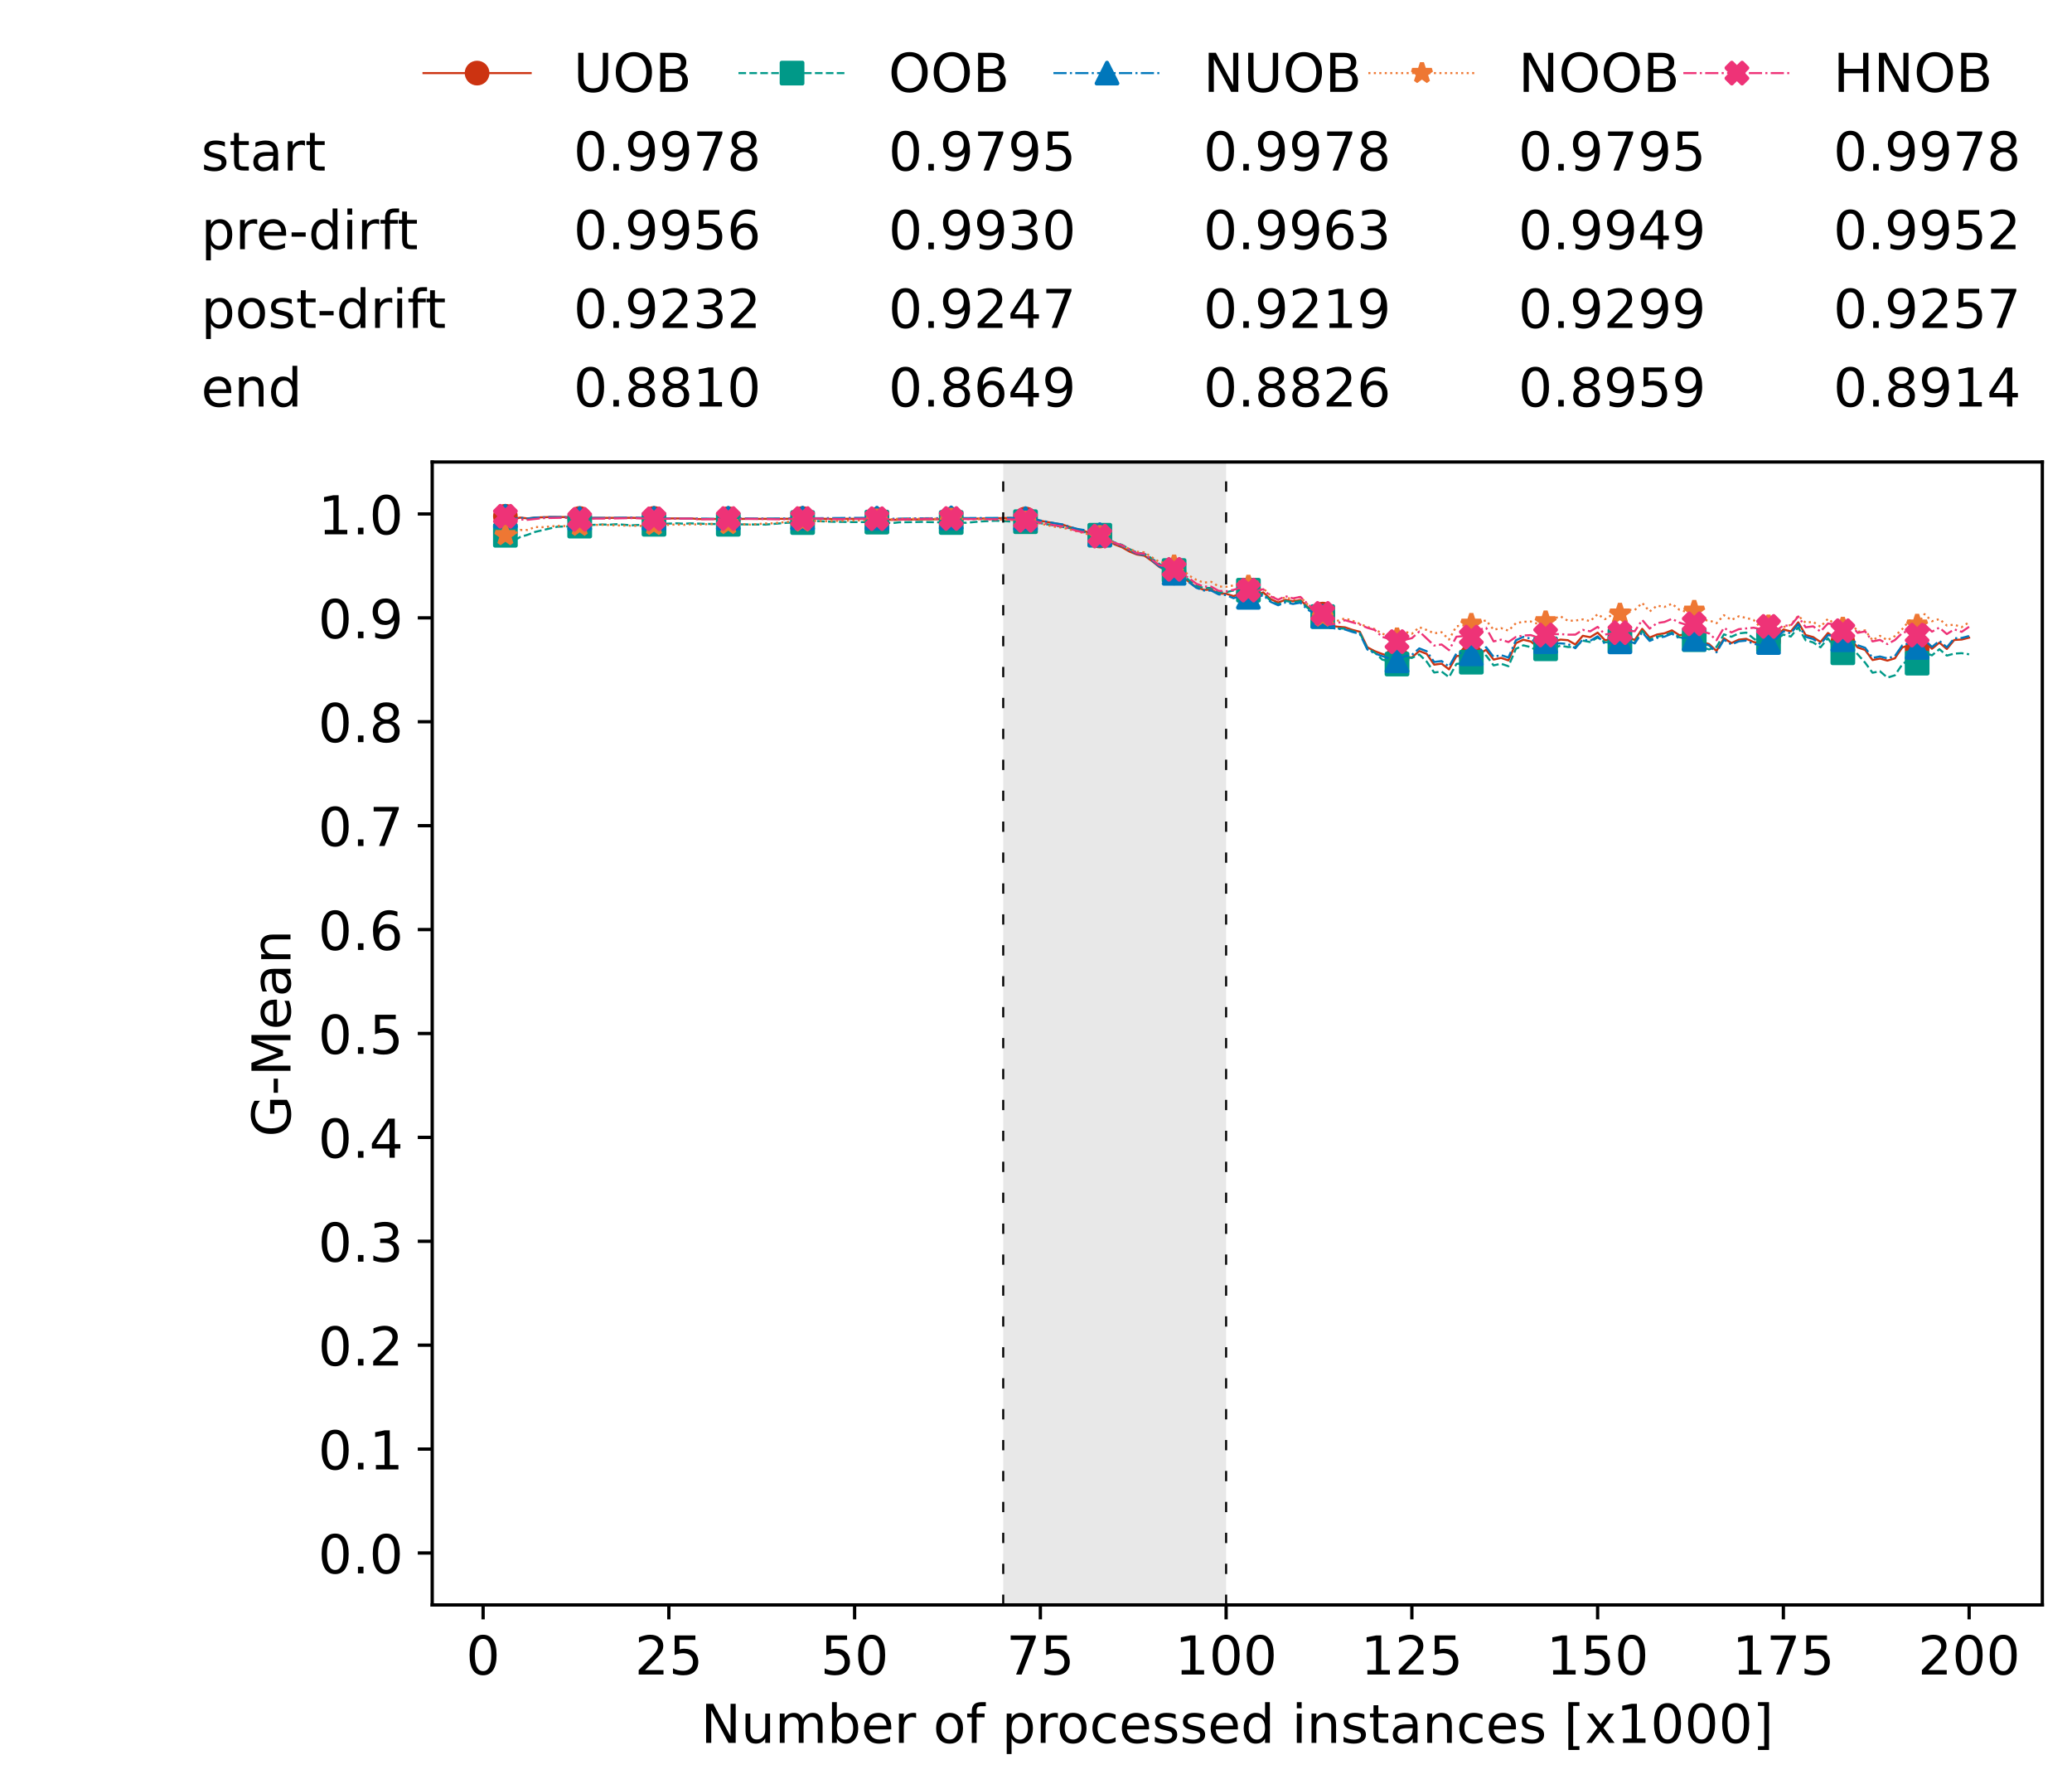 <?xml version="1.0" encoding="utf-8" standalone="no"?>
<!DOCTYPE svg PUBLIC "-//W3C//DTD SVG 1.1//EN"
  "http://www.w3.org/Graphics/SVG/1.1/DTD/svg11.dtd">
<!-- Created with matplotlib (https://matplotlib.org/) -->
<svg height="432.615pt" version="1.1" viewBox="0 0 502.65 432.615" width="502.65pt" xmlns="http://www.w3.org/2000/svg" xmlns:xlink="http://www.w3.org/1999/xlink">
 <defs>
  <style type="text/css">*{stroke-linecap:butt;stroke-linejoin:round;}</style>
 </defs>
 <g id="figure_1">
  <g id="patch_1">
   <path d="M 0 432.615 
L 502.65 432.615 
L 502.65 0 
L 0 0 
z
" style="fill:#ffffff;"/>
  </g>
  <g id="axes_1">
   <g id="patch_2">
    <path d="M 104.85 389.252 
L 495.45 389.252 
L 495.45 112.052 
L 104.85 112.052 
z
" style="fill:#ffffff;"/>
   </g>
   <g id="patch_3">
    <path clip-path="url(#pfb9e7e76ce)" d="M 297.446 389.252 
L 297.446 112.052 
L 243.372 112.052 
L 243.372 389.252 
z
" style="fill:#d3d3d3;opacity:0.5;"/>
   </g>
   <g id="matplotlib.axis_1">
    <g id="xtick_1">
     <g id="line2d_1">
      <defs>
       <path d="M 0 0 
L 0 3.5 
" id="m19657845ab" style="stroke:#000000;stroke-width:0.8;"/>
      </defs>
      <g>
       <use style="stroke:#000000;stroke-width:0.8;" x="117.197" xlink:href="#m19657845ab" y="389.252"/>
      </g>
     </g>
     <g id="text_1">
      <!-- 0 -->
      <g transform="translate(113.061 406.13)scale(0.13 -0.13)">
       <defs>
        <path d="M 31.781 66.406 
Q 24.172 66.406 20.328 58.906 
Q 16.5 51.422 16.5 36.375 
Q 16.5 21.391 20.328 13.891 
Q 24.172 6.391 31.781 6.391 
Q 39.453 6.391 43.281 13.891 
Q 47.125 21.391 47.125 36.375 
Q 47.125 51.422 43.281 58.906 
Q 39.453 66.406 31.781 66.406 
z
M 31.781 74.219 
Q 44.047 74.219 50.516 64.516 
Q 56.984 54.828 56.984 36.375 
Q 56.984 17.969 50.516 8.266 
Q 44.047 -1.422 31.781 -1.422 
Q 19.531 -1.422 13.062 8.266 
Q 6.594 17.969 6.594 36.375 
Q 6.594 54.828 13.062 64.516 
Q 19.531 74.219 31.781 74.219 
z
" id="DejaVuSans-48"/>
       </defs>
       <use xlink:href="#DejaVuSans-48"/>
      </g>
     </g>
    </g>
    <g id="xtick_2">
     <g id="line2d_2">
      <g>
       <use style="stroke:#000000;stroke-width:0.8;" x="162.259" xlink:href="#m19657845ab" y="389.252"/>
      </g>
     </g>
     <g id="text_2">
      <!-- 25 -->
      <g transform="translate(153.988 406.13)scale(0.13 -0.13)">
       <defs>
        <path d="M 19.188 8.297 
L 53.609 8.297 
L 53.609 0 
L 7.328 0 
L 7.328 8.297 
Q 12.938 14.109 22.625 23.891 
Q 32.328 33.688 34.812 36.531 
Q 39.547 41.844 41.422 45.531 
Q 43.312 49.219 43.312 52.781 
Q 43.312 58.594 39.234 62.25 
Q 35.156 65.922 28.609 65.922 
Q 23.969 65.922 18.812 64.312 
Q 13.672 62.703 7.812 59.422 
L 7.812 69.391 
Q 13.766 71.781 18.938 73 
Q 24.125 74.219 28.422 74.219 
Q 39.75 74.219 46.484 68.547 
Q 53.219 62.891 53.219 53.422 
Q 53.219 48.922 51.531 44.891 
Q 49.859 40.875 45.406 35.406 
Q 44.188 33.984 37.641 27.219 
Q 31.109 20.453 19.188 8.297 
z
" id="DejaVuSans-50"/>
        <path d="M 10.797 72.906 
L 49.516 72.906 
L 49.516 64.594 
L 19.828 64.594 
L 19.828 46.734 
Q 21.969 47.469 24.109 47.828 
Q 26.266 48.188 28.422 48.188 
Q 40.625 48.188 47.75 41.5 
Q 54.891 34.812 54.891 23.391 
Q 54.891 11.625 47.562 5.094 
Q 40.234 -1.422 26.906 -1.422 
Q 22.312 -1.422 17.547 -0.641 
Q 12.797 0.141 7.719 1.703 
L 7.719 11.625 
Q 12.109 9.234 16.797 8.062 
Q 21.484 6.891 26.703 6.891 
Q 35.156 6.891 40.078 11.328 
Q 45.016 15.766 45.016 23.391 
Q 45.016 31 40.078 35.438 
Q 35.156 39.891 26.703 39.891 
Q 22.75 39.891 18.812 39.016 
Q 14.891 38.141 10.797 36.281 
z
" id="DejaVuSans-53"/>
       </defs>
       <use xlink:href="#DejaVuSans-50"/>
       <use x="63.623" xlink:href="#DejaVuSans-53"/>
      </g>
     </g>
    </g>
    <g id="xtick_3">
     <g id="line2d_3">
      <g>
       <use style="stroke:#000000;stroke-width:0.8;" x="207.322" xlink:href="#m19657845ab" y="389.252"/>
      </g>
     </g>
     <g id="text_3">
      <!-- 50 -->
      <g transform="translate(199.05 406.13)scale(0.13 -0.13)">
       <use xlink:href="#DejaVuSans-53"/>
       <use x="63.623" xlink:href="#DejaVuSans-48"/>
      </g>
     </g>
    </g>
    <g id="xtick_4">
     <g id="line2d_4">
      <g>
       <use style="stroke:#000000;stroke-width:0.8;" x="252.384" xlink:href="#m19657845ab" y="389.252"/>
      </g>
     </g>
     <g id="text_4">
      <!-- 75 -->
      <g transform="translate(244.113 406.13)scale(0.13 -0.13)">
       <defs>
        <path d="M 8.203 72.906 
L 55.078 72.906 
L 55.078 68.703 
L 28.609 0 
L 18.312 0 
L 43.219 64.594 
L 8.203 64.594 
z
" id="DejaVuSans-55"/>
       </defs>
       <use xlink:href="#DejaVuSans-55"/>
       <use x="63.623" xlink:href="#DejaVuSans-53"/>
      </g>
     </g>
    </g>
    <g id="xtick_5">
     <g id="line2d_5">
      <g>
       <use style="stroke:#000000;stroke-width:0.8;" x="297.446" xlink:href="#m19657845ab" y="389.252"/>
      </g>
     </g>
     <g id="text_5">
      <!-- 100 -->
      <g transform="translate(285.039 406.13)scale(0.13 -0.13)">
       <defs>
        <path d="M 12.406 8.297 
L 28.516 8.297 
L 28.516 63.922 
L 10.984 60.406 
L 10.984 69.391 
L 28.422 72.906 
L 38.281 72.906 
L 38.281 8.297 
L 54.391 8.297 
L 54.391 0 
L 12.406 0 
z
" id="DejaVuSans-49"/>
       </defs>
       <use xlink:href="#DejaVuSans-49"/>
       <use x="63.623" xlink:href="#DejaVuSans-48"/>
       <use x="127.246" xlink:href="#DejaVuSans-48"/>
      </g>
     </g>
    </g>
    <g id="xtick_6">
     <g id="line2d_6">
      <g>
       <use style="stroke:#000000;stroke-width:0.8;" x="342.509" xlink:href="#m19657845ab" y="389.252"/>
      </g>
     </g>
     <g id="text_6">
      <!-- 125 -->
      <g transform="translate(330.102 406.13)scale(0.13 -0.13)">
       <use xlink:href="#DejaVuSans-49"/>
       <use x="63.623" xlink:href="#DejaVuSans-50"/>
       <use x="127.246" xlink:href="#DejaVuSans-53"/>
      </g>
     </g>
    </g>
    <g id="xtick_7">
     <g id="line2d_7">
      <g>
       <use style="stroke:#000000;stroke-width:0.8;" x="387.571" xlink:href="#m19657845ab" y="389.252"/>
      </g>
     </g>
     <g id="text_7">
      <!-- 150 -->
      <g transform="translate(375.164 406.13)scale(0.13 -0.13)">
       <use xlink:href="#DejaVuSans-49"/>
       <use x="63.623" xlink:href="#DejaVuSans-53"/>
       <use x="127.246" xlink:href="#DejaVuSans-48"/>
      </g>
     </g>
    </g>
    <g id="xtick_8">
     <g id="line2d_8">
      <g>
       <use style="stroke:#000000;stroke-width:0.8;" x="432.633" xlink:href="#m19657845ab" y="389.252"/>
      </g>
     </g>
     <g id="text_8">
      <!-- 175 -->
      <g transform="translate(420.226 406.13)scale(0.13 -0.13)">
       <use xlink:href="#DejaVuSans-49"/>
       <use x="63.623" xlink:href="#DejaVuSans-55"/>
       <use x="127.246" xlink:href="#DejaVuSans-53"/>
      </g>
     </g>
    </g>
    <g id="xtick_9">
     <g id="line2d_9">
      <g>
       <use style="stroke:#000000;stroke-width:0.8;" x="477.695" xlink:href="#m19657845ab" y="389.252"/>
      </g>
     </g>
     <g id="text_9">
      <!-- 200 -->
      <g transform="translate(465.289 406.13)scale(0.13 -0.13)">
       <use xlink:href="#DejaVuSans-50"/>
       <use x="63.623" xlink:href="#DejaVuSans-48"/>
       <use x="127.246" xlink:href="#DejaVuSans-48"/>
      </g>
     </g>
    </g>
    <g id="text_10">
     <!-- Number of processed instances [x1000] -->
     <g transform="translate(170.025 422.711)scale(0.13 -0.13)">
      <defs>
       <path d="M 9.812 72.906 
L 23.094 72.906 
L 55.422 11.922 
L 55.422 72.906 
L 64.984 72.906 
L 64.984 0 
L 51.703 0 
L 19.391 60.984 
L 19.391 0 
L 9.812 0 
z
" id="DejaVuSans-78"/>
       <path d="M 8.5 21.578 
L 8.5 54.688 
L 17.484 54.688 
L 17.484 21.922 
Q 17.484 14.156 20.5 10.266 
Q 23.531 6.391 29.594 6.391 
Q 36.859 6.391 41.078 11.031 
Q 45.312 15.672 45.312 23.688 
L 45.312 54.688 
L 54.297 54.688 
L 54.297 0 
L 45.312 0 
L 45.312 8.406 
Q 42.047 3.422 37.719 1 
Q 33.406 -1.422 27.688 -1.422 
Q 18.266 -1.422 13.375 4.438 
Q 8.5 10.297 8.5 21.578 
z
M 31.109 56 
z
" id="DejaVuSans-117"/>
       <path d="M 52 44.188 
Q 55.375 50.25 60.062 53.125 
Q 64.75 56 71.094 56 
Q 79.641 56 84.281 50.016 
Q 88.922 44.047 88.922 33.016 
L 88.922 0 
L 79.891 0 
L 79.891 32.719 
Q 79.891 40.578 77.094 44.375 
Q 74.312 48.188 68.609 48.188 
Q 61.625 48.188 57.562 43.547 
Q 53.516 38.922 53.516 30.906 
L 53.516 0 
L 44.484 0 
L 44.484 32.719 
Q 44.484 40.625 41.703 44.406 
Q 38.922 48.188 33.109 48.188 
Q 26.219 48.188 22.156 43.531 
Q 18.109 38.875 18.109 30.906 
L 18.109 0 
L 9.078 0 
L 9.078 54.688 
L 18.109 54.688 
L 18.109 46.188 
Q 21.188 51.219 25.484 53.609 
Q 29.781 56 35.688 56 
Q 41.656 56 45.828 52.969 
Q 50 49.953 52 44.188 
z
" id="DejaVuSans-109"/>
       <path d="M 48.688 27.297 
Q 48.688 37.203 44.609 42.844 
Q 40.531 48.484 33.406 48.484 
Q 26.266 48.484 22.188 42.844 
Q 18.109 37.203 18.109 27.297 
Q 18.109 17.391 22.188 11.75 
Q 26.266 6.109 33.406 6.109 
Q 40.531 6.109 44.609 11.75 
Q 48.688 17.391 48.688 27.297 
z
M 18.109 46.391 
Q 20.953 51.266 25.266 53.625 
Q 29.594 56 35.594 56 
Q 45.562 56 51.781 48.094 
Q 58.016 40.188 58.016 27.297 
Q 58.016 14.406 51.781 6.484 
Q 45.562 -1.422 35.594 -1.422 
Q 29.594 -1.422 25.266 0.953 
Q 20.953 3.328 18.109 8.203 
L 18.109 0 
L 9.078 0 
L 9.078 75.984 
L 18.109 75.984 
z
" id="DejaVuSans-98"/>
       <path d="M 56.203 29.594 
L 56.203 25.203 
L 14.891 25.203 
Q 15.484 15.922 20.484 11.062 
Q 25.484 6.203 34.422 6.203 
Q 39.594 6.203 44.453 7.469 
Q 49.312 8.734 54.109 11.281 
L 54.109 2.781 
Q 49.266 0.734 44.188 -0.344 
Q 39.109 -1.422 33.891 -1.422 
Q 20.797 -1.422 13.156 6.188 
Q 5.516 13.812 5.516 26.812 
Q 5.516 40.234 12.766 48.109 
Q 20.016 56 32.328 56 
Q 43.359 56 49.781 48.891 
Q 56.203 41.797 56.203 29.594 
z
M 47.219 32.234 
Q 47.125 39.594 43.094 43.984 
Q 39.062 48.391 32.422 48.391 
Q 24.906 48.391 20.391 44.141 
Q 15.875 39.891 15.188 32.172 
z
" id="DejaVuSans-101"/>
       <path d="M 41.109 46.297 
Q 39.594 47.172 37.812 47.578 
Q 36.031 48 33.891 48 
Q 26.266 48 22.188 43.047 
Q 18.109 38.094 18.109 28.812 
L 18.109 0 
L 9.078 0 
L 9.078 54.688 
L 18.109 54.688 
L 18.109 46.188 
Q 20.953 51.172 25.484 53.578 
Q 30.031 56 36.531 56 
Q 37.453 56 38.578 55.875 
Q 39.703 55.766 41.062 55.516 
z
" id="DejaVuSans-114"/>
       <path id="DejaVuSans-32"/>
       <path d="M 30.609 48.391 
Q 23.391 48.391 19.188 42.75 
Q 14.984 37.109 14.984 27.297 
Q 14.984 17.484 19.156 11.844 
Q 23.344 6.203 30.609 6.203 
Q 37.797 6.203 41.984 11.859 
Q 46.188 17.531 46.188 27.297 
Q 46.188 37.016 41.984 42.703 
Q 37.797 48.391 30.609 48.391 
z
M 30.609 56 
Q 42.328 56 49.016 48.375 
Q 55.719 40.766 55.719 27.297 
Q 55.719 13.875 49.016 6.219 
Q 42.328 -1.422 30.609 -1.422 
Q 18.844 -1.422 12.172 6.219 
Q 5.516 13.875 5.516 27.297 
Q 5.516 40.766 12.172 48.375 
Q 18.844 56 30.609 56 
z
" id="DejaVuSans-111"/>
       <path d="M 37.109 75.984 
L 37.109 68.5 
L 28.516 68.5 
Q 23.688 68.5 21.797 66.547 
Q 19.922 64.594 19.922 59.516 
L 19.922 54.688 
L 34.719 54.688 
L 34.719 47.703 
L 19.922 47.703 
L 19.922 0 
L 10.891 0 
L 10.891 47.703 
L 2.297 47.703 
L 2.297 54.688 
L 10.891 54.688 
L 10.891 58.5 
Q 10.891 67.625 15.141 71.797 
Q 19.391 75.984 28.609 75.984 
z
" id="DejaVuSans-102"/>
       <path d="M 18.109 8.203 
L 18.109 -20.797 
L 9.078 -20.797 
L 9.078 54.688 
L 18.109 54.688 
L 18.109 46.391 
Q 20.953 51.266 25.266 53.625 
Q 29.594 56 35.594 56 
Q 45.562 56 51.781 48.094 
Q 58.016 40.188 58.016 27.297 
Q 58.016 14.406 51.781 6.484 
Q 45.562 -1.422 35.594 -1.422 
Q 29.594 -1.422 25.266 0.953 
Q 20.953 3.328 18.109 8.203 
z
M 48.688 27.297 
Q 48.688 37.203 44.609 42.844 
Q 40.531 48.484 33.406 48.484 
Q 26.266 48.484 22.188 42.844 
Q 18.109 37.203 18.109 27.297 
Q 18.109 17.391 22.188 11.75 
Q 26.266 6.109 33.406 6.109 
Q 40.531 6.109 44.609 11.75 
Q 48.688 17.391 48.688 27.297 
z
" id="DejaVuSans-112"/>
       <path d="M 48.781 52.594 
L 48.781 44.188 
Q 44.969 46.297 41.141 47.344 
Q 37.312 48.391 33.406 48.391 
Q 24.656 48.391 19.812 42.844 
Q 14.984 37.312 14.984 27.297 
Q 14.984 17.281 19.812 11.734 
Q 24.656 6.203 33.406 6.203 
Q 37.312 6.203 41.141 7.25 
Q 44.969 8.297 48.781 10.406 
L 48.781 2.094 
Q 45.016 0.344 40.984 -0.531 
Q 36.969 -1.422 32.422 -1.422 
Q 20.062 -1.422 12.781 6.344 
Q 5.516 14.109 5.516 27.297 
Q 5.516 40.672 12.859 48.328 
Q 20.219 56 33.016 56 
Q 37.156 56 41.109 55.141 
Q 45.062 54.297 48.781 52.594 
z
" id="DejaVuSans-99"/>
       <path d="M 44.281 53.078 
L 44.281 44.578 
Q 40.484 46.531 36.375 47.5 
Q 32.281 48.484 27.875 48.484 
Q 21.188 48.484 17.844 46.438 
Q 14.5 44.391 14.5 40.281 
Q 14.5 37.156 16.891 35.375 
Q 19.281 33.594 26.516 31.984 
L 29.594 31.297 
Q 39.156 29.25 43.188 25.516 
Q 47.219 21.781 47.219 15.094 
Q 47.219 7.469 41.188 3.016 
Q 35.156 -1.422 24.609 -1.422 
Q 20.219 -1.422 15.453 -0.562 
Q 10.688 0.297 5.422 2 
L 5.422 11.281 
Q 10.406 8.688 15.234 7.391 
Q 20.062 6.109 24.812 6.109 
Q 31.156 6.109 34.562 8.281 
Q 37.984 10.453 37.984 14.406 
Q 37.984 18.062 35.516 20.016 
Q 33.062 21.969 24.703 23.781 
L 21.578 24.516 
Q 13.234 26.266 9.516 29.906 
Q 5.812 33.547 5.812 39.891 
Q 5.812 47.609 11.281 51.797 
Q 16.75 56 26.812 56 
Q 31.781 56 36.172 55.266 
Q 40.578 54.547 44.281 53.078 
z
" id="DejaVuSans-115"/>
       <path d="M 45.406 46.391 
L 45.406 75.984 
L 54.391 75.984 
L 54.391 0 
L 45.406 0 
L 45.406 8.203 
Q 42.578 3.328 38.25 0.953 
Q 33.938 -1.422 27.875 -1.422 
Q 17.969 -1.422 11.734 6.484 
Q 5.516 14.406 5.516 27.297 
Q 5.516 40.188 11.734 48.094 
Q 17.969 56 27.875 56 
Q 33.938 56 38.25 53.625 
Q 42.578 51.266 45.406 46.391 
z
M 14.797 27.297 
Q 14.797 17.391 18.875 11.75 
Q 22.953 6.109 30.078 6.109 
Q 37.203 6.109 41.297 11.75 
Q 45.406 17.391 45.406 27.297 
Q 45.406 37.203 41.297 42.844 
Q 37.203 48.484 30.078 48.484 
Q 22.953 48.484 18.875 42.844 
Q 14.797 37.203 14.797 27.297 
z
" id="DejaVuSans-100"/>
       <path d="M 9.422 54.688 
L 18.406 54.688 
L 18.406 0 
L 9.422 0 
z
M 9.422 75.984 
L 18.406 75.984 
L 18.406 64.594 
L 9.422 64.594 
z
" id="DejaVuSans-105"/>
       <path d="M 54.891 33.016 
L 54.891 0 
L 45.906 0 
L 45.906 32.719 
Q 45.906 40.484 42.875 44.328 
Q 39.844 48.188 33.797 48.188 
Q 26.516 48.188 22.312 43.547 
Q 18.109 38.922 18.109 30.906 
L 18.109 0 
L 9.078 0 
L 9.078 54.688 
L 18.109 54.688 
L 18.109 46.188 
Q 21.344 51.125 25.703 53.562 
Q 30.078 56 35.797 56 
Q 45.219 56 50.047 50.172 
Q 54.891 44.344 54.891 33.016 
z
" id="DejaVuSans-110"/>
       <path d="M 18.312 70.219 
L 18.312 54.688 
L 36.812 54.688 
L 36.812 47.703 
L 18.312 47.703 
L 18.312 18.016 
Q 18.312 11.328 20.141 9.422 
Q 21.969 7.516 27.594 7.516 
L 36.812 7.516 
L 36.812 0 
L 27.594 0 
Q 17.188 0 13.234 3.875 
Q 9.281 7.766 9.281 18.016 
L 9.281 47.703 
L 2.688 47.703 
L 2.688 54.688 
L 9.281 54.688 
L 9.281 70.219 
z
" id="DejaVuSans-116"/>
       <path d="M 34.281 27.484 
Q 23.391 27.484 19.188 25 
Q 14.984 22.516 14.984 16.5 
Q 14.984 11.719 18.141 8.906 
Q 21.297 6.109 26.703 6.109 
Q 34.188 6.109 38.703 11.406 
Q 43.219 16.703 43.219 25.484 
L 43.219 27.484 
z
M 52.203 31.203 
L 52.203 0 
L 43.219 0 
L 43.219 8.297 
Q 40.141 3.328 35.547 0.953 
Q 30.953 -1.422 24.312 -1.422 
Q 15.922 -1.422 10.953 3.297 
Q 6 8.016 6 15.922 
Q 6 25.141 12.172 29.828 
Q 18.359 34.516 30.609 34.516 
L 43.219 34.516 
L 43.219 35.406 
Q 43.219 41.609 39.141 45 
Q 35.062 48.391 27.688 48.391 
Q 23 48.391 18.547 47.266 
Q 14.109 46.141 10.016 43.891 
L 10.016 52.203 
Q 14.938 54.109 19.578 55.047 
Q 24.219 56 28.609 56 
Q 40.484 56 46.344 49.844 
Q 52.203 43.703 52.203 31.203 
z
" id="DejaVuSans-97"/>
       <path d="M 8.594 75.984 
L 29.297 75.984 
L 29.297 69 
L 17.578 69 
L 17.578 -6.203 
L 29.297 -6.203 
L 29.297 -13.188 
L 8.594 -13.188 
z
" id="DejaVuSans-91"/>
       <path d="M 54.891 54.688 
L 35.109 28.078 
L 55.906 0 
L 45.312 0 
L 29.391 21.484 
L 13.484 0 
L 2.875 0 
L 24.125 28.609 
L 4.688 54.688 
L 15.281 54.688 
L 29.781 35.203 
L 44.281 54.688 
z
" id="DejaVuSans-120"/>
       <path d="M 30.422 75.984 
L 30.422 -13.188 
L 9.719 -13.188 
L 9.719 -6.203 
L 21.391 -6.203 
L 21.391 69 
L 9.719 69 
L 9.719 75.984 
z
" id="DejaVuSans-93"/>
      </defs>
      <use xlink:href="#DejaVuSans-78"/>
      <use x="74.805" xlink:href="#DejaVuSans-117"/>
      <use x="138.184" xlink:href="#DejaVuSans-109"/>
      <use x="235.596" xlink:href="#DejaVuSans-98"/>
      <use x="299.072" xlink:href="#DejaVuSans-101"/>
      <use x="360.596" xlink:href="#DejaVuSans-114"/>
      <use x="401.709" xlink:href="#DejaVuSans-32"/>
      <use x="433.496" xlink:href="#DejaVuSans-111"/>
      <use x="494.678" xlink:href="#DejaVuSans-102"/>
      <use x="529.883" xlink:href="#DejaVuSans-32"/>
      <use x="561.67" xlink:href="#DejaVuSans-112"/>
      <use x="625.146" xlink:href="#DejaVuSans-114"/>
      <use x="664.01" xlink:href="#DejaVuSans-111"/>
      <use x="725.191" xlink:href="#DejaVuSans-99"/>
      <use x="780.172" xlink:href="#DejaVuSans-101"/>
      <use x="841.695" xlink:href="#DejaVuSans-115"/>
      <use x="893.795" xlink:href="#DejaVuSans-115"/>
      <use x="945.895" xlink:href="#DejaVuSans-101"/>
      <use x="1007.418" xlink:href="#DejaVuSans-100"/>
      <use x="1070.895" xlink:href="#DejaVuSans-32"/>
      <use x="1102.682" xlink:href="#DejaVuSans-105"/>
      <use x="1130.465" xlink:href="#DejaVuSans-110"/>
      <use x="1193.844" xlink:href="#DejaVuSans-115"/>
      <use x="1245.943" xlink:href="#DejaVuSans-116"/>
      <use x="1285.152" xlink:href="#DejaVuSans-97"/>
      <use x="1346.432" xlink:href="#DejaVuSans-110"/>
      <use x="1409.811" xlink:href="#DejaVuSans-99"/>
      <use x="1464.791" xlink:href="#DejaVuSans-101"/>
      <use x="1526.314" xlink:href="#DejaVuSans-115"/>
      <use x="1578.414" xlink:href="#DejaVuSans-32"/>
      <use x="1610.201" xlink:href="#DejaVuSans-91"/>
      <use x="1649.215" xlink:href="#DejaVuSans-120"/>
      <use x="1708.395" xlink:href="#DejaVuSans-49"/>
      <use x="1772.018" xlink:href="#DejaVuSans-48"/>
      <use x="1835.641" xlink:href="#DejaVuSans-48"/>
      <use x="1899.264" xlink:href="#DejaVuSans-48"/>
      <use x="1962.887" xlink:href="#DejaVuSans-93"/>
     </g>
    </g>
   </g>
   <g id="matplotlib.axis_2">
    <g id="ytick_1">
     <g id="line2d_10">
      <defs>
       <path d="M 0 0 
L -3.5 0 
" id="m8a1d171251" style="stroke:#000000;stroke-width:0.8;"/>
      </defs>
      <g>
       <use style="stroke:#000000;stroke-width:0.8;" x="104.85" xlink:href="#m8a1d171251" y="376.652"/>
      </g>
     </g>
     <g id="text_11">
      <!-- 0.0 -->
      <g transform="translate(77.176 381.591)scale(0.13 -0.13)">
       <defs>
        <path d="M 10.688 12.406 
L 21 12.406 
L 21 0 
L 10.688 0 
z
" id="DejaVuSans-46"/>
       </defs>
       <use xlink:href="#DejaVuSans-48"/>
       <use x="63.623" xlink:href="#DejaVuSans-46"/>
       <use x="95.41" xlink:href="#DejaVuSans-48"/>
      </g>
     </g>
    </g>
    <g id="ytick_2">
     <g id="line2d_11">
      <g>
       <use style="stroke:#000000;stroke-width:0.8;" x="104.85" xlink:href="#m8a1d171251" y="351.452"/>
      </g>
     </g>
     <g id="text_12">
      <!-- 0.1 -->
      <g transform="translate(77.176 356.391)scale(0.13 -0.13)">
       <use xlink:href="#DejaVuSans-48"/>
       <use x="63.623" xlink:href="#DejaVuSans-46"/>
       <use x="95.41" xlink:href="#DejaVuSans-49"/>
      </g>
     </g>
    </g>
    <g id="ytick_3">
     <g id="line2d_12">
      <g>
       <use style="stroke:#000000;stroke-width:0.8;" x="104.85" xlink:href="#m8a1d171251" y="326.252"/>
      </g>
     </g>
     <g id="text_13">
      <!-- 0.2 -->
      <g transform="translate(77.176 331.191)scale(0.13 -0.13)">
       <use xlink:href="#DejaVuSans-48"/>
       <use x="63.623" xlink:href="#DejaVuSans-46"/>
       <use x="95.41" xlink:href="#DejaVuSans-50"/>
      </g>
     </g>
    </g>
    <g id="ytick_4">
     <g id="line2d_13">
      <g>
       <use style="stroke:#000000;stroke-width:0.8;" x="104.85" xlink:href="#m8a1d171251" y="301.052"/>
      </g>
     </g>
     <g id="text_14">
      <!-- 0.3 -->
      <g transform="translate(77.176 305.991)scale(0.13 -0.13)">
       <defs>
        <path d="M 40.578 39.312 
Q 47.656 37.797 51.625 33 
Q 55.609 28.219 55.609 21.188 
Q 55.609 10.406 48.188 4.484 
Q 40.766 -1.422 27.094 -1.422 
Q 22.516 -1.422 17.656 -0.516 
Q 12.797 0.391 7.625 2.203 
L 7.625 11.719 
Q 11.719 9.328 16.594 8.109 
Q 21.484 6.891 26.812 6.891 
Q 36.078 6.891 40.938 10.547 
Q 45.797 14.203 45.797 21.188 
Q 45.797 27.641 41.281 31.266 
Q 36.766 34.906 28.719 34.906 
L 20.219 34.906 
L 20.219 43.016 
L 29.109 43.016 
Q 36.375 43.016 40.234 45.922 
Q 44.094 48.828 44.094 54.297 
Q 44.094 59.906 40.109 62.906 
Q 36.141 65.922 28.719 65.922 
Q 24.656 65.922 20.016 65.031 
Q 15.375 64.156 9.812 62.312 
L 9.812 71.094 
Q 15.438 72.656 20.344 73.438 
Q 25.25 74.219 29.594 74.219 
Q 40.828 74.219 47.359 69.109 
Q 53.906 64.016 53.906 55.328 
Q 53.906 49.266 50.438 45.094 
Q 46.969 40.922 40.578 39.312 
z
" id="DejaVuSans-51"/>
       </defs>
       <use xlink:href="#DejaVuSans-48"/>
       <use x="63.623" xlink:href="#DejaVuSans-46"/>
       <use x="95.41" xlink:href="#DejaVuSans-51"/>
      </g>
     </g>
    </g>
    <g id="ytick_5">
     <g id="line2d_14">
      <g>
       <use style="stroke:#000000;stroke-width:0.8;" x="104.85" xlink:href="#m8a1d171251" y="275.852"/>
      </g>
     </g>
     <g id="text_15">
      <!-- 0.4 -->
      <g transform="translate(77.176 280.791)scale(0.13 -0.13)">
       <defs>
        <path d="M 37.797 64.312 
L 12.891 25.391 
L 37.797 25.391 
z
M 35.203 72.906 
L 47.609 72.906 
L 47.609 25.391 
L 58.016 25.391 
L 58.016 17.188 
L 47.609 17.188 
L 47.609 0 
L 37.797 0 
L 37.797 17.188 
L 4.891 17.188 
L 4.891 26.703 
z
" id="DejaVuSans-52"/>
       </defs>
       <use xlink:href="#DejaVuSans-48"/>
       <use x="63.623" xlink:href="#DejaVuSans-46"/>
       <use x="95.41" xlink:href="#DejaVuSans-52"/>
      </g>
     </g>
    </g>
    <g id="ytick_6">
     <g id="line2d_15">
      <g>
       <use style="stroke:#000000;stroke-width:0.8;" x="104.85" xlink:href="#m8a1d171251" y="250.652"/>
      </g>
     </g>
     <g id="text_16">
      <!-- 0.5 -->
      <g transform="translate(77.176 255.591)scale(0.13 -0.13)">
       <use xlink:href="#DejaVuSans-48"/>
       <use x="63.623" xlink:href="#DejaVuSans-46"/>
       <use x="95.41" xlink:href="#DejaVuSans-53"/>
      </g>
     </g>
    </g>
    <g id="ytick_7">
     <g id="line2d_16">
      <g>
       <use style="stroke:#000000;stroke-width:0.8;" x="104.85" xlink:href="#m8a1d171251" y="225.452"/>
      </g>
     </g>
     <g id="text_17">
      <!-- 0.6 -->
      <g transform="translate(77.176 230.391)scale(0.13 -0.13)">
       <defs>
        <path d="M 33.016 40.375 
Q 26.375 40.375 22.484 35.828 
Q 18.609 31.297 18.609 23.391 
Q 18.609 15.531 22.484 10.953 
Q 26.375 6.391 33.016 6.391 
Q 39.656 6.391 43.531 10.953 
Q 47.406 15.531 47.406 23.391 
Q 47.406 31.297 43.531 35.828 
Q 39.656 40.375 33.016 40.375 
z
M 52.594 71.297 
L 52.594 62.312 
Q 48.875 64.062 45.094 64.984 
Q 41.312 65.922 37.594 65.922 
Q 27.828 65.922 22.672 59.328 
Q 17.531 52.734 16.797 39.406 
Q 19.672 43.656 24.016 45.922 
Q 28.375 48.188 33.594 48.188 
Q 44.578 48.188 50.953 41.516 
Q 57.328 34.859 57.328 23.391 
Q 57.328 12.156 50.688 5.359 
Q 44.047 -1.422 33.016 -1.422 
Q 20.359 -1.422 13.672 8.266 
Q 6.984 17.969 6.984 36.375 
Q 6.984 53.656 15.188 63.938 
Q 23.391 74.219 37.203 74.219 
Q 40.922 74.219 44.703 73.484 
Q 48.484 72.75 52.594 71.297 
z
" id="DejaVuSans-54"/>
       </defs>
       <use xlink:href="#DejaVuSans-48"/>
       <use x="63.623" xlink:href="#DejaVuSans-46"/>
       <use x="95.41" xlink:href="#DejaVuSans-54"/>
      </g>
     </g>
    </g>
    <g id="ytick_8">
     <g id="line2d_17">
      <g>
       <use style="stroke:#000000;stroke-width:0.8;" x="104.85" xlink:href="#m8a1d171251" y="200.252"/>
      </g>
     </g>
     <g id="text_18">
      <!-- 0.7 -->
      <g transform="translate(77.176 205.191)scale(0.13 -0.13)">
       <use xlink:href="#DejaVuSans-48"/>
       <use x="63.623" xlink:href="#DejaVuSans-46"/>
       <use x="95.41" xlink:href="#DejaVuSans-55"/>
      </g>
     </g>
    </g>
    <g id="ytick_9">
     <g id="line2d_18">
      <g>
       <use style="stroke:#000000;stroke-width:0.8;" x="104.85" xlink:href="#m8a1d171251" y="175.052"/>
      </g>
     </g>
     <g id="text_19">
      <!-- 0.8 -->
      <g transform="translate(77.176 179.991)scale(0.13 -0.13)">
       <defs>
        <path d="M 31.781 34.625 
Q 24.75 34.625 20.719 30.859 
Q 16.703 27.094 16.703 20.516 
Q 16.703 13.922 20.719 10.156 
Q 24.75 6.391 31.781 6.391 
Q 38.812 6.391 42.859 10.172 
Q 46.922 13.969 46.922 20.516 
Q 46.922 27.094 42.891 30.859 
Q 38.875 34.625 31.781 34.625 
z
M 21.922 38.812 
Q 15.578 40.375 12.031 44.719 
Q 8.5 49.078 8.5 55.328 
Q 8.5 64.062 14.719 69.141 
Q 20.953 74.219 31.781 74.219 
Q 42.672 74.219 48.875 69.141 
Q 55.078 64.062 55.078 55.328 
Q 55.078 49.078 51.531 44.719 
Q 48 40.375 41.703 38.812 
Q 48.828 37.156 52.797 32.312 
Q 56.781 27.484 56.781 20.516 
Q 56.781 9.906 50.312 4.234 
Q 43.844 -1.422 31.781 -1.422 
Q 19.734 -1.422 13.25 4.234 
Q 6.781 9.906 6.781 20.516 
Q 6.781 27.484 10.781 32.312 
Q 14.797 37.156 21.922 38.812 
z
M 18.312 54.391 
Q 18.312 48.734 21.844 45.562 
Q 25.391 42.391 31.781 42.391 
Q 38.141 42.391 41.719 45.562 
Q 45.312 48.734 45.312 54.391 
Q 45.312 60.062 41.719 63.234 
Q 38.141 66.406 31.781 66.406 
Q 25.391 66.406 21.844 63.234 
Q 18.312 60.062 18.312 54.391 
z
" id="DejaVuSans-56"/>
       </defs>
       <use xlink:href="#DejaVuSans-48"/>
       <use x="63.623" xlink:href="#DejaVuSans-46"/>
       <use x="95.41" xlink:href="#DejaVuSans-56"/>
      </g>
     </g>
    </g>
    <g id="ytick_10">
     <g id="line2d_19">
      <g>
       <use style="stroke:#000000;stroke-width:0.8;" x="104.85" xlink:href="#m8a1d171251" y="149.852"/>
      </g>
     </g>
     <g id="text_20">
      <!-- 0.9 -->
      <g transform="translate(77.176 154.791)scale(0.13 -0.13)">
       <defs>
        <path d="M 10.984 1.516 
L 10.984 10.5 
Q 14.703 8.734 18.5 7.812 
Q 22.312 6.891 25.984 6.891 
Q 35.75 6.891 40.891 13.453 
Q 46.047 20.016 46.781 33.406 
Q 43.953 29.203 39.594 26.953 
Q 35.25 24.703 29.984 24.703 
Q 19.047 24.703 12.672 31.312 
Q 6.297 37.938 6.297 49.422 
Q 6.297 60.641 12.938 67.422 
Q 19.578 74.219 30.609 74.219 
Q 43.266 74.219 49.922 64.516 
Q 56.594 54.828 56.594 36.375 
Q 56.594 19.141 48.406 8.859 
Q 40.234 -1.422 26.422 -1.422 
Q 22.703 -1.422 18.891 -0.688 
Q 15.094 0.047 10.984 1.516 
z
M 30.609 32.422 
Q 37.25 32.422 41.125 36.953 
Q 45.016 41.5 45.016 49.422 
Q 45.016 57.281 41.125 61.844 
Q 37.25 66.406 30.609 66.406 
Q 23.969 66.406 20.094 61.844 
Q 16.219 57.281 16.219 49.422 
Q 16.219 41.5 20.094 36.953 
Q 23.969 32.422 30.609 32.422 
z
" id="DejaVuSans-57"/>
       </defs>
       <use xlink:href="#DejaVuSans-48"/>
       <use x="63.623" xlink:href="#DejaVuSans-46"/>
       <use x="95.41" xlink:href="#DejaVuSans-57"/>
      </g>
     </g>
    </g>
    <g id="ytick_11">
     <g id="line2d_20">
      <g>
       <use style="stroke:#000000;stroke-width:0.8;" x="104.85" xlink:href="#m8a1d171251" y="124.652"/>
      </g>
     </g>
     <g id="text_21">
      <!-- 1.0 -->
      <g transform="translate(77.176 129.591)scale(0.13 -0.13)">
       <use xlink:href="#DejaVuSans-49"/>
       <use x="63.623" xlink:href="#DejaVuSans-46"/>
       <use x="95.41" xlink:href="#DejaVuSans-48"/>
      </g>
     </g>
    </g>
    <g id="text_22">
     <!-- G-Mean -->
     <g transform="translate(70.472 275.744)rotate(-90)scale(0.13 -0.13)">
      <defs>
       <path d="M 59.516 10.406 
L 59.516 29.984 
L 43.406 29.984 
L 43.406 38.094 
L 69.281 38.094 
L 69.281 6.781 
Q 63.578 2.734 56.688 0.656 
Q 49.812 -1.422 42 -1.422 
Q 24.906 -1.422 15.25 8.562 
Q 5.609 18.562 5.609 36.375 
Q 5.609 54.25 15.25 64.234 
Q 24.906 74.219 42 74.219 
Q 49.125 74.219 55.547 72.453 
Q 61.969 70.703 67.391 67.281 
L 67.391 56.781 
Q 61.922 61.422 55.766 63.766 
Q 49.609 66.109 42.828 66.109 
Q 29.438 66.109 22.719 58.641 
Q 16.016 51.172 16.016 36.375 
Q 16.016 21.625 22.719 14.156 
Q 29.438 6.688 42.828 6.688 
Q 48.047 6.688 52.141 7.594 
Q 56.25 8.5 59.516 10.406 
z
" id="DejaVuSans-71"/>
       <path d="M 4.891 31.391 
L 31.203 31.391 
L 31.203 23.391 
L 4.891 23.391 
z
" id="DejaVuSans-45"/>
       <path d="M 9.812 72.906 
L 24.516 72.906 
L 43.109 23.297 
L 61.812 72.906 
L 76.516 72.906 
L 76.516 0 
L 66.891 0 
L 66.891 64.016 
L 48.094 14.016 
L 38.188 14.016 
L 19.391 64.016 
L 19.391 0 
L 9.812 0 
z
" id="DejaVuSans-77"/>
      </defs>
      <use xlink:href="#DejaVuSans-71"/>
      <use x="77.49" xlink:href="#DejaVuSans-45"/>
      <use x="113.574" xlink:href="#DejaVuSans-77"/>
      <use x="199.854" xlink:href="#DejaVuSans-101"/>
      <use x="261.377" xlink:href="#DejaVuSans-97"/>
      <use x="322.656" xlink:href="#DejaVuSans-110"/>
     </g>
    </g>
   </g>
   <g id="line2d_21"/>
   <g id="line2d_22"/>
   <g id="line2d_23"/>
   <g id="line2d_24"/>
   <g id="line2d_25"/>
   <g id="line2d_26">
    <path clip-path="url(#pfb9e7e76ce)" d="M 122.605 125.217 
L 124.407 125.91 
L 126.21 125.538 
L 128.012 125.742 
L 129.815 125.524 
L 133.419 125.393 
L 137.024 125.4 
L 140.629 125.755 
L 144.234 125.606 
L 147.839 125.606 
L 153.247 125.584 
L 158.654 125.742 
L 167.667 125.731 
L 169.469 125.885 
L 180.284 125.849 
L 191.099 125.824 
L 192.902 125.709 
L 194.704 125.773 
L 196.507 125.721 
L 203.717 125.926 
L 205.519 125.815 
L 214.532 125.943 
L 216.334 126.095 
L 219.939 126.007 
L 230.754 125.915 
L 245.174 125.618 
L 248.779 125.874 
L 250.581 125.989 
L 257.791 127.267 
L 261.396 128.396 
L 263.199 128.848 
L 265.001 129.51 
L 266.804 129.995 
L 270.409 132.042 
L 272.211 132.74 
L 274.014 133.78 
L 275.816 134.489 
L 277.619 134.774 
L 279.421 136.036 
L 281.224 137.489 
L 283.026 138.422 
L 284.829 138.982 
L 286.631 139.77 
L 290.236 142.422 
L 292.039 143.038 
L 293.841 143.027 
L 295.644 143.943 
L 297.446 144.005 
L 299.249 144.582 
L 301.051 143.912 
L 302.854 144.229 
L 304.656 144.29 
L 306.459 143.676 
L 308.261 145.307 
L 310.064 146.129 
L 311.866 145.47 
L 313.669 145.836 
L 315.471 145.524 
L 317.274 147.26 
L 319.076 148.269 
L 320.879 148.941 
L 322.681 151.711 
L 324.484 152 
L 326.286 152.149 
L 328.089 152.762 
L 329.891 153.226 
L 331.694 156.98 
L 333.496 157.929 
L 335.299 158.605 
L 338.904 159.71 
L 340.706 159.273 
L 342.509 159.458 
L 344.311 157.884 
L 346.114 158.591 
L 347.916 161.201 
L 349.719 160.97 
L 351.521 162.344 
L 353.324 159.129 
L 355.126 158.97 
L 356.928 159.221 
L 358.731 158.616 
L 360.533 157.617 
L 362.336 159.975 
L 364.138 159.563 
L 365.941 160.171 
L 367.743 155.985 
L 369.546 155.164 
L 371.348 155.58 
L 373.151 156.98 
L 378.558 155.122 
L 380.361 155.265 
L 382.163 156.314 
L 383.966 154.201 
L 385.768 154.543 
L 387.571 153.43 
L 389.373 155.28 
L 394.781 154.482 
L 396.583 155.226 
L 398.386 152.519 
L 400.188 154.631 
L 401.991 153.889 
L 403.793 153.594 
L 405.596 152.881 
L 407.398 154.056 
L 409.201 153.863 
L 411.003 154.216 
L 412.806 155.689 
L 414.608 156.212 
L 416.411 157.879 
L 418.213 154.814 
L 420.016 155.958 
L 421.818 155.141 
L 423.621 154.936 
L 425.423 155.718 
L 427.226 156.082 
L 429.028 155.398 
L 430.831 154.524 
L 432.633 152.673 
L 434.436 153.14 
L 436.238 150.934 
L 438.041 154.023 
L 439.843 154.509 
L 441.646 155.709 
L 443.448 153.514 
L 445.251 154.883 
L 447.053 155.737 
L 448.856 154.933 
L 450.658 157.031 
L 452.461 157.636 
L 454.263 160.078 
L 456.066 159.726 
L 457.868 160.219 
L 459.671 159.674 
L 461.473 157.03 
L 463.276 156.455 
L 465.078 157.51 
L 466.881 155.678 
L 468.683 157.346 
L 470.485 155.857 
L 472.288 157.41 
L 474.09 155.21 
L 475.893 155.111 
L 477.695 154.648 
L 477.695 154.648 
" style="fill:none;stroke:#cc3311;stroke-linecap:square;stroke-width:0.5;"/>
    <defs>
     <path d="M 0 2.5 
C 0.663 2.5 1.299 2.237 1.768 1.768 
C 2.237 1.299 2.5 0.663 2.5 0 
C 2.5 -0.663 2.237 -1.299 1.768 -1.768 
C 1.299 -2.237 0.663 -2.5 0 -2.5 
C -0.663 -2.5 -1.299 -2.237 -1.768 -1.768 
C -2.237 -1.299 -2.5 -0.663 -2.5 0 
C -2.5 0.663 -2.237 1.299 -1.768 1.768 
C -1.299 2.237 -0.663 2.5 0 2.5 
z
" id="mb03add39df" style="stroke:#cc3311;"/>
    </defs>
    <g clip-path="url(#pfb9e7e76ce)">
     <use style="fill:#cc3311;stroke:#cc3311;" x="122.605" xlink:href="#mb03add39df" y="125.217"/>
     <use style="fill:#cc3311;stroke:#cc3311;" x="140.629" xlink:href="#mb03add39df" y="125.755"/>
     <use style="fill:#cc3311;stroke:#cc3311;" x="158.654" xlink:href="#mb03add39df" y="125.742"/>
     <use style="fill:#cc3311;stroke:#cc3311;" x="176.679" xlink:href="#mb03add39df" y="125.807"/>
     <use style="fill:#cc3311;stroke:#cc3311;" x="194.704" xlink:href="#mb03add39df" y="125.773"/>
     <use style="fill:#cc3311;stroke:#cc3311;" x="212.729" xlink:href="#mb03add39df" y="125.95"/>
     <use style="fill:#cc3311;stroke:#cc3311;" x="230.754" xlink:href="#mb03add39df" y="125.915"/>
     <use style="fill:#cc3311;stroke:#cc3311;" x="248.779" xlink:href="#mb03add39df" y="125.874"/>
     <use style="fill:#cc3311;stroke:#cc3311;" x="266.804" xlink:href="#mb03add39df" y="129.995"/>
     <use style="fill:#cc3311;stroke:#cc3311;" x="284.829" xlink:href="#mb03add39df" y="138.982"/>
     <use style="fill:#cc3311;stroke:#cc3311;" x="302.854" xlink:href="#mb03add39df" y="144.229"/>
     <use style="fill:#cc3311;stroke:#cc3311;" x="320.879" xlink:href="#mb03add39df" y="148.941"/>
     <use style="fill:#cc3311;stroke:#cc3311;" x="338.904" xlink:href="#mb03add39df" y="159.71"/>
     <use style="fill:#cc3311;stroke:#cc3311;" x="356.928" xlink:href="#mb03add39df" y="159.221"/>
     <use style="fill:#cc3311;stroke:#cc3311;" x="374.953" xlink:href="#mb03add39df" y="156.376"/>
     <use style="fill:#cc3311;stroke:#cc3311;" x="392.978" xlink:href="#mb03add39df" y="154.835"/>
     <use style="fill:#cc3311;stroke:#cc3311;" x="411.003" xlink:href="#mb03add39df" y="154.216"/>
     <use style="fill:#cc3311;stroke:#cc3311;" x="429.028" xlink:href="#mb03add39df" y="155.398"/>
     <use style="fill:#cc3311;stroke:#cc3311;" x="447.053" xlink:href="#mb03add39df" y="155.737"/>
     <use style="fill:#cc3311;stroke:#cc3311;" x="465.078" xlink:href="#mb03add39df" y="157.51"/>
    </g>
   </g>
   <g id="line2d_27"/>
   <g id="line2d_28"/>
   <g id="line2d_29"/>
   <g id="line2d_30"/>
   <g id="line2d_31">
    <path clip-path="url(#pfb9e7e76ce)" d="M 122.605 129.823 
L 124.407 131.272 
L 126.21 130.24 
L 128.012 129.7 
L 129.815 129.005 
L 135.222 127.744 
L 138.827 127.636 
L 140.629 127.598 
L 142.432 127.364 
L 146.037 127.209 
L 147.839 127.252 
L 149.642 127.134 
L 153.247 127.404 
L 158.654 127.148 
L 162.259 126.99 
L 164.062 126.92 
L 165.864 127.007 
L 167.667 126.936 
L 171.272 127.059 
L 176.679 127.149 
L 185.692 127.23 
L 191.099 126.783 
L 194.704 126.737 
L 198.309 126.387 
L 201.914 126.545 
L 207.322 126.624 
L 212.729 126.624 
L 214.532 126.679 
L 216.334 126.89 
L 218.137 126.676 
L 221.742 126.618 
L 223.544 126.578 
L 228.952 126.709 
L 234.359 126.79 
L 237.964 126.464 
L 241.569 126.294 
L 246.976 126.562 
L 250.581 126.584 
L 259.594 128.11 
L 261.396 128.723 
L 266.804 129.818 
L 270.409 131.568 
L 272.211 132.147 
L 274.014 133.171 
L 275.816 134.033 
L 277.619 134.298 
L 279.421 135.433 
L 281.224 136.773 
L 283.026 137.682 
L 286.631 139.161 
L 288.434 140.705 
L 290.236 142.014 
L 292.039 142.612 
L 293.841 142.594 
L 295.644 143.748 
L 297.446 143.623 
L 299.249 143.215 
L 301.051 142.629 
L 302.854 143.148 
L 304.656 144.64 
L 306.459 143.994 
L 308.261 145.734 
L 310.064 146.586 
L 311.866 145.73 
L 313.669 146.104 
L 315.471 145.774 
L 317.274 147.503 
L 320.879 149.545 
L 322.681 152.314 
L 326.286 152.477 
L 328.089 153.085 
L 329.891 153.538 
L 331.694 157.307 
L 333.496 158.275 
L 335.299 159.967 
L 337.101 160.438 
L 338.904 161.049 
L 340.706 159.368 
L 342.509 159.567 
L 344.311 158.733 
L 346.114 160.475 
L 347.916 163.111 
L 349.719 162.867 
L 351.521 164.243 
L 353.324 161.022 
L 356.928 160.599 
L 358.731 159.985 
L 360.533 158.99 
L 362.336 161.378 
L 364.138 160.977 
L 365.941 161.581 
L 367.743 157.356 
L 369.546 156.516 
L 371.348 156.949 
L 373.151 157.96 
L 374.953 157.355 
L 376.756 157.196 
L 378.558 156.598 
L 380.361 156.92 
L 382.163 156.911 
L 383.966 155.366 
L 385.768 155.715 
L 387.571 154.607 
L 389.373 155.803 
L 394.781 155.001 
L 396.583 155.74 
L 398.386 153.03 
L 400.188 155.135 
L 401.991 154.391 
L 403.793 154.113 
L 405.596 153.399 
L 407.398 154.57 
L 409.201 154.782 
L 411.003 155.147 
L 412.806 156.97 
L 414.608 157.506 
L 416.411 156.899 
L 418.213 153.851 
L 420.016 154.441 
L 421.818 153.622 
L 423.621 153.423 
L 425.423 154.874 
L 427.226 156.019 
L 429.028 155.357 
L 430.831 155.175 
L 432.633 153.914 
L 434.436 154.382 
L 436.238 152.183 
L 438.041 155.292 
L 439.843 155.796 
L 441.646 156.998 
L 443.448 154.804 
L 445.251 157.455 
L 447.053 158.315 
L 448.856 156.669 
L 452.461 160.72 
L 454.263 163.163 
L 456.066 162.8 
L 457.868 164.348 
L 459.671 163.791 
L 461.473 161.143 
L 463.276 159.787 
L 465.078 160.832 
L 466.881 158.291 
L 468.683 158.94 
L 470.485 157.443 
L 472.288 159.002 
L 474.09 158.521 
L 475.893 158.416 
L 477.695 158.696 
L 477.695 158.696 
" style="fill:none;stroke:#009988;stroke-dasharray:1.85,0.8;stroke-dashoffset:0;stroke-width:0.5;"/>
    <defs>
     <path d="M -2.5 2.5 
L 2.5 2.5 
L 2.5 -2.5 
L -2.5 -2.5 
z
" id="m02b6463133" style="stroke:#009988;stroke-linejoin:miter;"/>
    </defs>
    <g clip-path="url(#pfb9e7e76ce)">
     <use style="fill:#009988;stroke:#009988;stroke-linejoin:miter;" x="122.605" xlink:href="#m02b6463133" y="129.823"/>
     <use style="fill:#009988;stroke:#009988;stroke-linejoin:miter;" x="140.629" xlink:href="#m02b6463133" y="127.598"/>
     <use style="fill:#009988;stroke:#009988;stroke-linejoin:miter;" x="158.654" xlink:href="#m02b6463133" y="127.148"/>
     <use style="fill:#009988;stroke:#009988;stroke-linejoin:miter;" x="176.679" xlink:href="#m02b6463133" y="127.149"/>
     <use style="fill:#009988;stroke:#009988;stroke-linejoin:miter;" x="194.704" xlink:href="#m02b6463133" y="126.737"/>
     <use style="fill:#009988;stroke:#009988;stroke-linejoin:miter;" x="212.729" xlink:href="#m02b6463133" y="126.624"/>
     <use style="fill:#009988;stroke:#009988;stroke-linejoin:miter;" x="230.754" xlink:href="#m02b6463133" y="126.719"/>
     <use style="fill:#009988;stroke:#009988;stroke-linejoin:miter;" x="248.779" xlink:href="#m02b6463133" y="126.525"/>
     <use style="fill:#009988;stroke:#009988;stroke-linejoin:miter;" x="266.804" xlink:href="#m02b6463133" y="129.818"/>
     <use style="fill:#009988;stroke:#009988;stroke-linejoin:miter;" x="284.829" xlink:href="#m02b6463133" y="138.385"/>
     <use style="fill:#009988;stroke:#009988;stroke-linejoin:miter;" x="302.854" xlink:href="#m02b6463133" y="143.148"/>
     <use style="fill:#009988;stroke:#009988;stroke-linejoin:miter;" x="320.879" xlink:href="#m02b6463133" y="149.545"/>
     <use style="fill:#009988;stroke:#009988;stroke-linejoin:miter;" x="338.904" xlink:href="#m02b6463133" y="161.049"/>
     <use style="fill:#009988;stroke:#009988;stroke-linejoin:miter;" x="356.928" xlink:href="#m02b6463133" y="160.599"/>
     <use style="fill:#009988;stroke:#009988;stroke-linejoin:miter;" x="374.953" xlink:href="#m02b6463133" y="157.355"/>
     <use style="fill:#009988;stroke:#009988;stroke-linejoin:miter;" x="392.978" xlink:href="#m02b6463133" y="155.346"/>
     <use style="fill:#009988;stroke:#009988;stroke-linejoin:miter;" x="411.003" xlink:href="#m02b6463133" y="155.147"/>
     <use style="fill:#009988;stroke:#009988;stroke-linejoin:miter;" x="429.028" xlink:href="#m02b6463133" y="155.357"/>
     <use style="fill:#009988;stroke:#009988;stroke-linejoin:miter;" x="447.053" xlink:href="#m02b6463133" y="158.315"/>
     <use style="fill:#009988;stroke:#009988;stroke-linejoin:miter;" x="465.078" xlink:href="#m02b6463133" y="160.832"/>
    </g>
   </g>
   <g id="line2d_32"/>
   <g id="line2d_33"/>
   <g id="line2d_34"/>
   <g id="line2d_35"/>
   <g id="line2d_36">
    <path clip-path="url(#pfb9e7e76ce)" d="M 122.605 125.217 
L 124.407 125.91 
L 126.21 125.585 
L 128.012 125.777 
L 129.815 125.552 
L 133.419 125.413 
L 137.024 125.416 
L 140.629 125.767 
L 144.234 125.617 
L 147.839 125.616 
L 153.247 125.533 
L 160.457 125.714 
L 171.272 125.793 
L 173.074 125.845 
L 176.679 125.691 
L 185.692 125.788 
L 205.519 125.625 
L 209.124 125.594 
L 214.532 125.668 
L 216.334 125.819 
L 221.742 125.725 
L 227.149 125.683 
L 245.174 125.612 
L 250.581 125.889 
L 255.989 126.921 
L 257.791 127.192 
L 259.594 127.823 
L 261.396 128.287 
L 263.199 128.582 
L 265.001 129.212 
L 266.804 129.677 
L 268.606 130.765 
L 270.409 131.722 
L 272.211 132.445 
L 274.014 133.501 
L 275.816 134.272 
L 277.619 134.614 
L 279.421 135.887 
L 281.224 137.362 
L 283.026 138.389 
L 284.829 139.048 
L 286.631 139.885 
L 290.236 142.57 
L 292.039 143.209 
L 293.841 143.242 
L 295.644 144.17 
L 297.446 144.332 
L 299.249 145.084 
L 301.051 144.471 
L 302.854 144.872 
L 304.656 144.945 
L 306.459 144.349 
L 308.261 145.98 
L 310.064 146.798 
L 311.866 146.109 
L 313.669 146.48 
L 315.471 146.168 
L 317.274 147.898 
L 319.076 148.898 
L 320.879 149.488 
L 322.681 152.241 
L 324.484 152.517 
L 326.286 152.671 
L 328.089 153.276 
L 329.891 153.738 
L 331.694 157.51 
L 333.496 158.463 
L 335.299 159.131 
L 338.904 160.277 
L 340.706 159.211 
L 342.509 158.845 
L 344.311 157.256 
L 346.114 157.952 
L 347.916 160.549 
L 349.719 160.325 
L 351.521 161.681 
L 353.324 158.461 
L 355.126 158.313 
L 356.928 158.591 
L 358.731 157.979 
L 360.533 156.97 
L 362.336 159.309 
L 364.138 158.887 
L 365.941 159.481 
L 367.743 155.278 
L 369.546 154.459 
L 371.348 154.885 
L 373.151 156.264 
L 374.953 155.626 
L 376.756 156.061 
L 378.558 156.035 
L 380.361 156.172 
L 382.163 157.219 
L 383.966 155.105 
L 385.768 155.428 
L 387.571 154.328 
L 389.373 156.18 
L 394.781 155.308 
L 396.583 156.056 
L 398.386 153.341 
L 400.188 155.449 
L 401.991 154.703 
L 403.793 154.408 
L 405.596 153.678 
L 407.398 154.845 
L 409.201 154.636 
L 411.003 155.024 
L 412.806 156.014 
L 414.608 156.53 
L 416.411 158.211 
L 418.213 155.156 
L 420.016 156.309 
L 421.818 155.55 
L 423.621 155.375 
L 425.423 156.145 
L 427.226 156.514 
L 429.028 155.836 
L 430.831 154.99 
L 432.633 153.129 
L 434.436 153.602 
L 436.238 151.393 
L 438.041 154.475 
L 439.843 154.978 
L 441.646 156.212 
L 443.448 154.037 
L 445.251 154.321 
L 447.053 155.161 
L 448.856 154.372 
L 450.658 156.489 
L 452.461 157.106 
L 454.263 159.558 
L 456.066 159.219 
L 457.868 159.678 
L 459.671 159.136 
L 461.473 156.525 
L 463.276 155.952 
L 465.078 157.028 
L 466.881 155.204 
L 468.683 156.899 
L 470.485 155.431 
L 472.288 156.988 
L 474.09 154.814 
L 475.893 154.722 
L 477.695 154.249 
L 477.695 154.249 
" style="fill:none;stroke:#0077bb;stroke-dasharray:3.2,0.8,0.5,0.8;stroke-dashoffset:0;stroke-width:0.5;"/>
    <defs>
     <path d="M 0 -2.5 
L -2.5 2.5 
L 2.5 2.5 
z
" id="m296ebcdd2c" style="stroke:#0077bb;stroke-linejoin:miter;"/>
    </defs>
    <g clip-path="url(#pfb9e7e76ce)">
     <use style="fill:#0077bb;stroke:#0077bb;stroke-linejoin:miter;" x="122.605" xlink:href="#m296ebcdd2c" y="125.217"/>
     <use style="fill:#0077bb;stroke:#0077bb;stroke-linejoin:miter;" x="140.629" xlink:href="#m296ebcdd2c" y="125.767"/>
     <use style="fill:#0077bb;stroke:#0077bb;stroke-linejoin:miter;" x="158.654" xlink:href="#m296ebcdd2c" y="125.717"/>
     <use style="fill:#0077bb;stroke:#0077bb;stroke-linejoin:miter;" x="176.679" xlink:href="#m296ebcdd2c" y="125.691"/>
     <use style="fill:#0077bb;stroke:#0077bb;stroke-linejoin:miter;" x="194.704" xlink:href="#m296ebcdd2c" y="125.67"/>
     <use style="fill:#0077bb;stroke:#0077bb;stroke-linejoin:miter;" x="212.729" xlink:href="#m296ebcdd2c" y="125.668"/>
     <use style="fill:#0077bb;stroke:#0077bb;stroke-linejoin:miter;" x="230.754" xlink:href="#m296ebcdd2c" y="125.599"/>
     <use style="fill:#0077bb;stroke:#0077bb;stroke-linejoin:miter;" x="248.779" xlink:href="#m296ebcdd2c" y="125.781"/>
     <use style="fill:#0077bb;stroke:#0077bb;stroke-linejoin:miter;" x="266.804" xlink:href="#m296ebcdd2c" y="129.677"/>
     <use style="fill:#0077bb;stroke:#0077bb;stroke-linejoin:miter;" x="284.829" xlink:href="#m296ebcdd2c" y="139.048"/>
     <use style="fill:#0077bb;stroke:#0077bb;stroke-linejoin:miter;" x="302.854" xlink:href="#m296ebcdd2c" y="144.872"/>
     <use style="fill:#0077bb;stroke:#0077bb;stroke-linejoin:miter;" x="320.879" xlink:href="#m296ebcdd2c" y="149.488"/>
     <use style="fill:#0077bb;stroke:#0077bb;stroke-linejoin:miter;" x="338.904" xlink:href="#m296ebcdd2c" y="160.277"/>
     <use style="fill:#0077bb;stroke:#0077bb;stroke-linejoin:miter;" x="356.928" xlink:href="#m296ebcdd2c" y="158.591"/>
     <use style="fill:#0077bb;stroke:#0077bb;stroke-linejoin:miter;" x="374.953" xlink:href="#m296ebcdd2c" y="155.626"/>
     <use style="fill:#0077bb;stroke:#0077bb;stroke-linejoin:miter;" x="392.978" xlink:href="#m296ebcdd2c" y="155.67"/>
     <use style="fill:#0077bb;stroke:#0077bb;stroke-linejoin:miter;" x="411.003" xlink:href="#m296ebcdd2c" y="155.024"/>
     <use style="fill:#0077bb;stroke:#0077bb;stroke-linejoin:miter;" x="429.028" xlink:href="#m296ebcdd2c" y="155.836"/>
     <use style="fill:#0077bb;stroke:#0077bb;stroke-linejoin:miter;" x="447.053" xlink:href="#m296ebcdd2c" y="155.161"/>
     <use style="fill:#0077bb;stroke:#0077bb;stroke-linejoin:miter;" x="465.078" xlink:href="#m296ebcdd2c" y="157.028"/>
    </g>
   </g>
   <g id="line2d_37"/>
   <g id="line2d_38"/>
   <g id="line2d_39"/>
   <g id="line2d_40"/>
   <g id="line2d_41">
    <path clip-path="url(#pfb9e7e76ce)" d="M 122.605 129.823 
L 124.407 129.766 
L 126.21 128.545 
L 128.012 128.534 
L 129.815 127.813 
L 131.617 127.857 
L 135.222 127.531 
L 137.024 127.588 
L 138.827 127.512 
L 140.629 127.55 
L 142.432 127.366 
L 146.037 127.271 
L 149.642 127.426 
L 156.852 127.586 
L 158.654 127.362 
L 162.259 127.293 
L 164.062 127.202 
L 165.864 127.295 
L 167.667 127.138 
L 169.469 127.221 
L 173.074 127.068 
L 178.482 127.22 
L 180.284 127.158 
L 182.087 127.231 
L 185.692 126.964 
L 187.494 126.922 
L 191.099 126.566 
L 196.507 126.32 
L 200.112 126.401 
L 209.124 126.201 
L 212.729 125.981 
L 214.532 125.886 
L 216.334 125.945 
L 218.137 125.805 
L 230.754 125.809 
L 245.174 126.092 
L 250.581 126.628 
L 255.989 127.772 
L 257.791 127.986 
L 265.001 129.84 
L 266.804 130.011 
L 270.409 131.726 
L 272.211 132.311 
L 274.014 133.16 
L 275.816 133.821 
L 277.619 133.959 
L 281.224 136.293 
L 283.026 136.575 
L 284.829 137.154 
L 286.631 137.878 
L 288.434 139.588 
L 290.236 140.633 
L 292.039 141.308 
L 293.841 141.113 
L 295.644 142.24 
L 297.446 142.32 
L 299.249 141.982 
L 301.051 141.434 
L 302.854 142.062 
L 304.656 143.573 
L 306.459 142.711 
L 308.261 144.45 
L 310.064 145.463 
L 311.866 144.871 
L 313.669 145.393 
L 315.471 144.762 
L 317.274 146.686 
L 319.076 148.416 
L 320.879 149.581 
L 322.681 151.125 
L 326.286 149.975 
L 328.089 150.538 
L 331.694 152.048 
L 333.496 152.57 
L 335.299 153.696 
L 337.101 154.208 
L 338.904 154.84 
L 340.706 153.169 
L 342.509 153.713 
L 344.311 152.117 
L 346.114 152.8 
L 347.916 153.602 
L 349.719 153.335 
L 351.521 155.12 
L 353.324 151.88 
L 355.126 151.667 
L 358.731 150.901 
L 360.533 150.464 
L 362.336 152.74 
L 364.138 152.341 
L 365.941 152.95 
L 367.743 151.147 
L 369.546 150.807 
L 371.348 150.731 
L 373.151 151.33 
L 378.558 149.478 
L 380.361 150.554 
L 382.163 150.509 
L 383.966 150.221 
L 385.768 150.641 
L 387.571 148.952 
L 389.373 150.166 
L 391.176 149.04 
L 392.978 148.857 
L 394.781 147.898 
L 396.583 147.95 
L 398.386 146.223 
L 400.188 148.315 
L 401.991 146.89 
L 403.793 147.196 
L 405.596 146.43 
L 407.398 147.881 
L 409.201 148.433 
L 411.003 148.153 
L 412.806 150.454 
L 414.608 150.454 
L 416.411 151.147 
L 418.213 149.202 
L 420.016 150.36 
L 421.818 149.476 
L 423.621 149.862 
L 425.423 150.366 
L 427.226 152.382 
L 429.028 151.71 
L 430.831 153.284 
L 432.633 152.096 
L 434.436 151.564 
L 436.238 149.355 
L 438.041 151.039 
L 439.843 150.8 
L 441.646 152.027 
L 443.448 150.071 
L 445.251 151.463 
L 447.053 152.251 
L 448.856 150.611 
L 450.658 153.244 
L 452.461 152.876 
L 454.263 155.294 
L 456.066 154.216 
L 457.868 155.265 
L 459.671 154.284 
L 461.473 152.572 
L 463.276 150.439 
L 465.078 151.52 
L 466.881 148.947 
L 468.683 150.663 
L 470.485 150.14 
L 472.288 151.707 
L 474.09 151.507 
L 475.893 152.097 
L 477.695 150.889 
L 477.695 150.889 
" style="fill:none;stroke:#ee7733;stroke-dasharray:0.5,0.825;stroke-dashoffset:0;stroke-width:0.5;"/>
    <defs>
     <path d="M 0 -2.5 
L -0.561 -0.773 
L -2.378 -0.773 
L -0.908 0.295 
L -1.469 2.023 
L -0 0.955 
L 1.469 2.023 
L 0.908 0.295 
L 2.378 -0.773 
L 0.561 -0.773 
z
" id="m664d09b730" style="stroke:#ee7733;stroke-linejoin:bevel;"/>
    </defs>
    <g clip-path="url(#pfb9e7e76ce)">
     <use style="fill:#ee7733;stroke:#ee7733;stroke-linejoin:bevel;" x="122.605" xlink:href="#m664d09b730" y="129.823"/>
     <use style="fill:#ee7733;stroke:#ee7733;stroke-linejoin:bevel;" x="140.629" xlink:href="#m664d09b730" y="127.55"/>
     <use style="fill:#ee7733;stroke:#ee7733;stroke-linejoin:bevel;" x="158.654" xlink:href="#m664d09b730" y="127.362"/>
     <use style="fill:#ee7733;stroke:#ee7733;stroke-linejoin:bevel;" x="176.679" xlink:href="#m664d09b730" y="127.125"/>
     <use style="fill:#ee7733;stroke:#ee7733;stroke-linejoin:bevel;" x="194.704" xlink:href="#m664d09b730" y="126.527"/>
     <use style="fill:#ee7733;stroke:#ee7733;stroke-linejoin:bevel;" x="212.729" xlink:href="#m664d09b730" y="125.981"/>
     <use style="fill:#ee7733;stroke:#ee7733;stroke-linejoin:bevel;" x="230.754" xlink:href="#m664d09b730" y="125.809"/>
     <use style="fill:#ee7733;stroke:#ee7733;stroke-linejoin:bevel;" x="248.779" xlink:href="#m664d09b730" y="126.499"/>
     <use style="fill:#ee7733;stroke:#ee7733;stroke-linejoin:bevel;" x="266.804" xlink:href="#m664d09b730" y="130.011"/>
     <use style="fill:#ee7733;stroke:#ee7733;stroke-linejoin:bevel;" x="284.829" xlink:href="#m664d09b730" y="137.154"/>
     <use style="fill:#ee7733;stroke:#ee7733;stroke-linejoin:bevel;" x="302.854" xlink:href="#m664d09b730" y="142.062"/>
     <use style="fill:#ee7733;stroke:#ee7733;stroke-linejoin:bevel;" x="320.879" xlink:href="#m664d09b730" y="149.581"/>
     <use style="fill:#ee7733;stroke:#ee7733;stroke-linejoin:bevel;" x="338.904" xlink:href="#m664d09b730" y="154.84"/>
     <use style="fill:#ee7733;stroke:#ee7733;stroke-linejoin:bevel;" x="356.928" xlink:href="#m664d09b730" y="151.318"/>
     <use style="fill:#ee7733;stroke:#ee7733;stroke-linejoin:bevel;" x="374.953" xlink:href="#m664d09b730" y="150.716"/>
     <use style="fill:#ee7733;stroke:#ee7733;stroke-linejoin:bevel;" x="392.978" xlink:href="#m664d09b730" y="148.857"/>
     <use style="fill:#ee7733;stroke:#ee7733;stroke-linejoin:bevel;" x="411.003" xlink:href="#m664d09b730" y="148.153"/>
     <use style="fill:#ee7733;stroke:#ee7733;stroke-linejoin:bevel;" x="429.028" xlink:href="#m664d09b730" y="151.71"/>
     <use style="fill:#ee7733;stroke:#ee7733;stroke-linejoin:bevel;" x="447.053" xlink:href="#m664d09b730" y="152.251"/>
     <use style="fill:#ee7733;stroke:#ee7733;stroke-linejoin:bevel;" x="465.078" xlink:href="#m664d09b730" y="151.52"/>
    </g>
   </g>
   <g id="line2d_42"/>
   <g id="line2d_43"/>
   <g id="line2d_44"/>
   <g id="line2d_45"/>
   <g id="line2d_46">
    <path clip-path="url(#pfb9e7e76ce)" d="M 122.605 125.217 
L 124.407 125.91 
L 128.012 126.069 
L 131.617 125.666 
L 137.024 125.561 
L 140.629 125.963 
L 144.234 125.783 
L 147.839 125.759 
L 153.247 125.653 
L 160.457 125.835 
L 165.864 125.769 
L 167.667 125.776 
L 169.469 125.93 
L 182.087 125.827 
L 189.297 125.952 
L 196.507 125.712 
L 203.717 125.903 
L 210.927 125.789 
L 214.532 125.796 
L 216.334 126.006 
L 225.347 125.828 
L 245.174 125.956 
L 250.581 126.314 
L 252.384 126.784 
L 255.989 127.43 
L 257.791 127.701 
L 261.396 128.796 
L 263.199 129.182 
L 265.001 129.787 
L 266.804 130.024 
L 270.409 131.657 
L 272.211 132.242 
L 275.816 134.18 
L 277.619 134.312 
L 281.224 137.068 
L 283.026 137.408 
L 284.829 138.086 
L 286.631 139.003 
L 288.434 140.223 
L 290.236 141.583 
L 292.039 142.246 
L 293.841 142.279 
L 295.644 143.306 
L 297.446 143.386 
L 299.249 143.055 
L 301.051 142.487 
L 302.854 143.115 
L 304.656 143.409 
L 306.459 142.907 
L 308.261 144.641 
L 310.064 145.447 
L 311.866 144.6 
L 313.669 145.122 
L 315.471 144.768 
L 319.076 148.202 
L 320.879 148.773 
L 322.681 151.487 
L 324.484 151.176 
L 326.286 150.416 
L 329.891 151.471 
L 331.694 152.266 
L 333.496 152.782 
L 335.299 154.464 
L 337.101 154.982 
L 338.904 155.62 
L 342.509 154.78 
L 344.311 153.171 
L 347.916 156.567 
L 349.719 156.306 
L 351.521 157.678 
L 353.324 154.425 
L 355.126 154.266 
L 356.928 154.511 
L 358.731 152.746 
L 360.533 152.291 
L 362.336 155.561 
L 364.138 155.144 
L 365.941 155.721 
L 367.743 154.483 
L 369.546 154.137 
L 371.348 154.033 
L 373.151 154.637 
L 374.953 154.006 
L 376.756 153.818 
L 378.558 153.792 
L 380.361 153.929 
L 382.163 153.916 
L 383.966 152.764 
L 385.768 153.124 
L 387.571 152.037 
L 389.373 153.895 
L 394.781 153.018 
L 396.583 153.087 
L 398.386 150.355 
L 400.188 152.464 
L 401.991 151.114 
L 403.793 150.85 
L 405.596 150.083 
L 407.398 151.005 
L 409.201 151.552 
L 411.003 151.29 
L 412.806 153.106 
L 414.608 153.622 
L 416.411 155.273 
L 418.213 152.249 
L 420.016 153.395 
L 421.818 152.591 
L 425.423 152.243 
L 427.226 152.6 
L 429.028 151.922 
L 430.831 152.938 
L 432.633 151.744 
L 434.436 151.71 
L 436.238 149.508 
L 438.041 152.145 
L 439.843 151.906 
L 441.646 153.163 
L 443.448 151.214 
L 445.251 151.498 
L 447.053 152.97 
L 448.856 151.354 
L 450.658 153.492 
L 452.461 153.139 
L 454.263 155.565 
L 456.066 155.197 
L 457.868 156.215 
L 459.671 155.246 
L 461.473 153.522 
L 463.276 152.948 
L 465.078 154.035 
L 466.881 151.49 
L 468.683 153.196 
L 470.485 152.21 
L 472.288 153.786 
L 474.09 152.644 
L 475.893 153.246 
L 477.695 152.015 
L 477.695 152.015 
" style="fill:none;stroke:#ee3377;stroke-dasharray:3.2,0.8,0.5,0.8;stroke-dashoffset:0;stroke-width:0.5;"/>
    <defs>
     <path d="M -1.25 2.5 
L 0 1.25 
L 1.25 2.5 
L 2.5 1.25 
L 1.25 0 
L 2.5 -1.25 
L 1.25 -2.5 
L 0 -1.25 
L -1.25 -2.5 
L -2.5 -1.25 
L -1.25 0 
L -2.5 1.25 
z
" id="mbe788d017a" style="stroke:#ee3377;stroke-linejoin:miter;"/>
    </defs>
    <g clip-path="url(#pfb9e7e76ce)">
     <use style="fill:#ee3377;stroke:#ee3377;stroke-linejoin:miter;" x="122.605" xlink:href="#mbe788d017a" y="125.217"/>
     <use style="fill:#ee3377;stroke:#ee3377;stroke-linejoin:miter;" x="140.629" xlink:href="#mbe788d017a" y="125.963"/>
     <use style="fill:#ee3377;stroke:#ee3377;stroke-linejoin:miter;" x="158.654" xlink:href="#mbe788d017a" y="125.838"/>
     <use style="fill:#ee3377;stroke:#ee3377;stroke-linejoin:miter;" x="176.679" xlink:href="#mbe788d017a" y="125.765"/>
     <use style="fill:#ee3377;stroke:#ee3377;stroke-linejoin:miter;" x="194.704" xlink:href="#mbe788d017a" y="125.772"/>
     <use style="fill:#ee3377;stroke:#ee3377;stroke-linejoin:miter;" x="212.729" xlink:href="#mbe788d017a" y="125.803"/>
     <use style="fill:#ee3377;stroke:#ee3377;stroke-linejoin:miter;" x="230.754" xlink:href="#mbe788d017a" y="125.758"/>
     <use style="fill:#ee3377;stroke:#ee3377;stroke-linejoin:miter;" x="248.779" xlink:href="#mbe788d017a" y="126.199"/>
     <use style="fill:#ee3377;stroke:#ee3377;stroke-linejoin:miter;" x="266.804" xlink:href="#mbe788d017a" y="130.024"/>
     <use style="fill:#ee3377;stroke:#ee3377;stroke-linejoin:miter;" x="284.829" xlink:href="#mbe788d017a" y="138.086"/>
     <use style="fill:#ee3377;stroke:#ee3377;stroke-linejoin:miter;" x="302.854" xlink:href="#mbe788d017a" y="143.115"/>
     <use style="fill:#ee3377;stroke:#ee3377;stroke-linejoin:miter;" x="320.879" xlink:href="#mbe788d017a" y="148.773"/>
     <use style="fill:#ee3377;stroke:#ee3377;stroke-linejoin:miter;" x="338.904" xlink:href="#mbe788d017a" y="155.62"/>
     <use style="fill:#ee3377;stroke:#ee3377;stroke-linejoin:miter;" x="356.928" xlink:href="#mbe788d017a" y="154.511"/>
     <use style="fill:#ee3377;stroke:#ee3377;stroke-linejoin:miter;" x="374.953" xlink:href="#mbe788d017a" y="154.006"/>
     <use style="fill:#ee3377;stroke:#ee3377;stroke-linejoin:miter;" x="392.978" xlink:href="#mbe788d017a" y="153.434"/>
     <use style="fill:#ee3377;stroke:#ee3377;stroke-linejoin:miter;" x="411.003" xlink:href="#mbe788d017a" y="151.29"/>
     <use style="fill:#ee3377;stroke:#ee3377;stroke-linejoin:miter;" x="429.028" xlink:href="#mbe788d017a" y="151.922"/>
     <use style="fill:#ee3377;stroke:#ee3377;stroke-linejoin:miter;" x="447.053" xlink:href="#mbe788d017a" y="152.97"/>
     <use style="fill:#ee3377;stroke:#ee3377;stroke-linejoin:miter;" x="465.078" xlink:href="#mbe788d017a" y="154.035"/>
    </g>
   </g>
   <g id="line2d_47"/>
   <g id="line2d_48"/>
   <g id="line2d_49"/>
   <g id="line2d_50"/>
   <g id="line2d_51">
    <path clip-path="url(#pfb9e7e76ce)" d="M 243.372 389.252 
L 243.372 112.052 
" style="fill:none;stroke:#000000;stroke-dasharray:2.5,5;stroke-dashoffset:0;stroke-width:0.5;"/>
   </g>
   <g id="line2d_52">
    <path clip-path="url(#pfb9e7e76ce)" d="M 297.446 389.252 
L 297.446 112.052 
" style="fill:none;stroke:#000000;stroke-dasharray:2.5,5;stroke-dashoffset:0;stroke-width:0.5;"/>
   </g>
   <g id="patch_4">
    <path d="M 104.85 389.252 
L 104.85 112.052 
" style="fill:none;stroke:#000000;stroke-linecap:square;stroke-linejoin:miter;stroke-width:0.8;"/>
   </g>
   <g id="patch_5">
    <path d="M 495.45 389.252 
L 495.45 112.052 
" style="fill:none;stroke:#000000;stroke-linecap:square;stroke-linejoin:miter;stroke-width:0.8;"/>
   </g>
   <g id="patch_6">
    <path d="M 104.85 389.252 
L 495.45 389.252 
" style="fill:none;stroke:#000000;stroke-linecap:square;stroke-linejoin:miter;stroke-width:0.8;"/>
   </g>
   <g id="patch_7">
    <path d="M 104.85 112.052 
L 495.45 112.052 
" style="fill:none;stroke:#000000;stroke-linecap:square;stroke-linejoin:miter;stroke-width:0.8;"/>
   </g>
   <g id="legend_1">
    <g id="line2d_53"/>
    <g id="line2d_54"/>
    <g id="text_23">
     <!--   -->
     <g transform="translate(48.8 22.278)scale(0.13 -0.13)">
      <use xlink:href="#DejaVuSans-32"/>
     </g>
    </g>
    <g id="line2d_55"/>
    <g id="line2d_56"/>
    <g id="text_24">
     <!-- start -->
     <g transform="translate(48.8 41.36)scale(0.13 -0.13)">
      <use xlink:href="#DejaVuSans-115"/>
      <use x="52.1" xlink:href="#DejaVuSans-116"/>
      <use x="91.309" xlink:href="#DejaVuSans-97"/>
      <use x="152.588" xlink:href="#DejaVuSans-114"/>
      <use x="193.701" xlink:href="#DejaVuSans-116"/>
     </g>
    </g>
    <g id="line2d_57"/>
    <g id="line2d_58"/>
    <g id="text_25">
     <!-- pre-dirft -->
     <g transform="translate(48.8 60.441)scale(0.13 -0.13)">
      <use xlink:href="#DejaVuSans-112"/>
      <use x="63.477" xlink:href="#DejaVuSans-114"/>
      <use x="102.34" xlink:href="#DejaVuSans-101"/>
      <use x="163.863" xlink:href="#DejaVuSans-45"/>
      <use x="199.947" xlink:href="#DejaVuSans-100"/>
      <use x="263.424" xlink:href="#DejaVuSans-105"/>
      <use x="291.207" xlink:href="#DejaVuSans-114"/>
      <use x="332.32" xlink:href="#DejaVuSans-102"/>
      <use x="365.775" xlink:href="#DejaVuSans-116"/>
     </g>
    </g>
    <g id="line2d_59"/>
    <g id="line2d_60"/>
    <g id="text_26">
     <!-- post-drift -->
     <g transform="translate(48.8 79.523)scale(0.13 -0.13)">
      <use xlink:href="#DejaVuSans-112"/>
      <use x="63.477" xlink:href="#DejaVuSans-111"/>
      <use x="124.658" xlink:href="#DejaVuSans-115"/>
      <use x="176.758" xlink:href="#DejaVuSans-116"/>
      <use x="215.967" xlink:href="#DejaVuSans-45"/>
      <use x="252.051" xlink:href="#DejaVuSans-100"/>
      <use x="315.527" xlink:href="#DejaVuSans-114"/>
      <use x="356.641" xlink:href="#DejaVuSans-105"/>
      <use x="384.424" xlink:href="#DejaVuSans-102"/>
      <use x="417.879" xlink:href="#DejaVuSans-116"/>
     </g>
    </g>
    <g id="line2d_61"/>
    <g id="line2d_62"/>
    <g id="text_27">
     <!-- end -->
     <g transform="translate(48.8 98.604)scale(0.13 -0.13)">
      <use xlink:href="#DejaVuSans-101"/>
      <use x="61.523" xlink:href="#DejaVuSans-110"/>
      <use x="124.902" xlink:href="#DejaVuSans-100"/>
     </g>
    </g>
    <g id="line2d_63">
     <path d="M 102.738 17.728 
L 128.738 17.728 
" style="fill:none;stroke:#cc3311;stroke-linecap:square;stroke-width:0.5;"/>
    </g>
    <g id="line2d_64">
     <g>
      <use style="fill:#cc3311;stroke:#cc3311;" x="115.738" xlink:href="#mb03add39df" y="17.728"/>
     </g>
    </g>
    <g id="text_28">
     <!-- UOB -->
     <g transform="translate(139.138 22.278)scale(0.13 -0.13)">
      <defs>
       <path d="M 8.688 72.906 
L 18.609 72.906 
L 18.609 28.609 
Q 18.609 16.891 22.844 11.734 
Q 27.094 6.594 36.625 6.594 
Q 46.094 6.594 50.344 11.734 
Q 54.594 16.891 54.594 28.609 
L 54.594 72.906 
L 64.5 72.906 
L 64.5 27.391 
Q 64.5 13.141 57.438 5.859 
Q 50.391 -1.422 36.625 -1.422 
Q 22.797 -1.422 15.734 5.859 
Q 8.688 13.141 8.688 27.391 
z
" id="DejaVuSans-85"/>
       <path d="M 39.406 66.219 
Q 28.656 66.219 22.328 58.203 
Q 16.016 50.203 16.016 36.375 
Q 16.016 22.609 22.328 14.594 
Q 28.656 6.594 39.406 6.594 
Q 50.141 6.594 56.422 14.594 
Q 62.703 22.609 62.703 36.375 
Q 62.703 50.203 56.422 58.203 
Q 50.141 66.219 39.406 66.219 
z
M 39.406 74.219 
Q 54.734 74.219 63.906 63.938 
Q 73.094 53.656 73.094 36.375 
Q 73.094 19.141 63.906 8.859 
Q 54.734 -1.422 39.406 -1.422 
Q 24.031 -1.422 14.812 8.828 
Q 5.609 19.094 5.609 36.375 
Q 5.609 53.656 14.812 63.938 
Q 24.031 74.219 39.406 74.219 
z
" id="DejaVuSans-79"/>
       <path d="M 19.672 34.812 
L 19.672 8.109 
L 35.5 8.109 
Q 43.453 8.109 47.281 11.406 
Q 51.125 14.703 51.125 21.484 
Q 51.125 28.328 47.281 31.562 
Q 43.453 34.812 35.5 34.812 
z
M 19.672 64.797 
L 19.672 42.828 
L 34.281 42.828 
Q 41.5 42.828 45.031 45.531 
Q 48.578 48.25 48.578 53.812 
Q 48.578 59.328 45.031 62.062 
Q 41.5 64.797 34.281 64.797 
z
M 9.812 72.906 
L 35.016 72.906 
Q 46.297 72.906 52.391 68.219 
Q 58.5 63.531 58.5 54.891 
Q 58.5 48.188 55.375 44.234 
Q 52.25 40.281 46.188 39.312 
Q 53.469 37.75 57.5 32.781 
Q 61.531 27.828 61.531 20.406 
Q 61.531 10.641 54.891 5.312 
Q 48.25 0 35.984 0 
L 9.812 0 
z
" id="DejaVuSans-66"/>
      </defs>
      <use xlink:href="#DejaVuSans-85"/>
      <use x="73.193" xlink:href="#DejaVuSans-79"/>
      <use x="151.904" xlink:href="#DejaVuSans-66"/>
     </g>
    </g>
    <g id="line2d_65"/>
    <g id="line2d_66"/>
    <g id="text_29">
     <!-- 0.9978 -->
     <g transform="translate(139.138 41.36)scale(0.13 -0.13)">
      <use xlink:href="#DejaVuSans-48"/>
      <use x="63.623" xlink:href="#DejaVuSans-46"/>
      <use x="95.41" xlink:href="#DejaVuSans-57"/>
      <use x="159.033" xlink:href="#DejaVuSans-57"/>
      <use x="222.656" xlink:href="#DejaVuSans-55"/>
      <use x="286.279" xlink:href="#DejaVuSans-56"/>
     </g>
    </g>
    <g id="line2d_67"/>
    <g id="line2d_68"/>
    <g id="text_30">
     <!-- 0.9956 -->
     <g transform="translate(139.138 60.441)scale(0.13 -0.13)">
      <use xlink:href="#DejaVuSans-48"/>
      <use x="63.623" xlink:href="#DejaVuSans-46"/>
      <use x="95.41" xlink:href="#DejaVuSans-57"/>
      <use x="159.033" xlink:href="#DejaVuSans-57"/>
      <use x="222.656" xlink:href="#DejaVuSans-53"/>
      <use x="286.279" xlink:href="#DejaVuSans-54"/>
     </g>
    </g>
    <g id="line2d_69"/>
    <g id="line2d_70"/>
    <g id="text_31">
     <!-- 0.9232 -->
     <g transform="translate(139.138 79.523)scale(0.13 -0.13)">
      <use xlink:href="#DejaVuSans-48"/>
      <use x="63.623" xlink:href="#DejaVuSans-46"/>
      <use x="95.41" xlink:href="#DejaVuSans-57"/>
      <use x="159.033" xlink:href="#DejaVuSans-50"/>
      <use x="222.656" xlink:href="#DejaVuSans-51"/>
      <use x="286.279" xlink:href="#DejaVuSans-50"/>
     </g>
    </g>
    <g id="line2d_71"/>
    <g id="line2d_72"/>
    <g id="text_32">
     <!-- 0.8810 -->
     <g transform="translate(139.138 98.604)scale(0.13 -0.13)">
      <use xlink:href="#DejaVuSans-48"/>
      <use x="63.623" xlink:href="#DejaVuSans-46"/>
      <use x="95.41" xlink:href="#DejaVuSans-56"/>
      <use x="159.033" xlink:href="#DejaVuSans-56"/>
      <use x="222.656" xlink:href="#DejaVuSans-49"/>
      <use x="286.279" xlink:href="#DejaVuSans-48"/>
     </g>
    </g>
    <g id="line2d_73">
     <path d="M 179.144 17.728 
L 205.144 17.728 
" style="fill:none;stroke:#009988;stroke-dasharray:1.85,0.8;stroke-dashoffset:0;stroke-width:0.5;"/>
    </g>
    <g id="line2d_74">
     <g>
      <use style="fill:#009988;stroke:#009988;stroke-linejoin:miter;" x="192.144" xlink:href="#m02b6463133" y="17.728"/>
     </g>
    </g>
    <g id="text_33">
     <!-- OOB -->
     <g transform="translate(215.544 22.278)scale(0.13 -0.13)">
      <use xlink:href="#DejaVuSans-79"/>
      <use x="78.711" xlink:href="#DejaVuSans-79"/>
      <use x="157.422" xlink:href="#DejaVuSans-66"/>
     </g>
    </g>
    <g id="line2d_75"/>
    <g id="line2d_76"/>
    <g id="text_34">
     <!-- 0.9795 -->
     <g transform="translate(215.544 41.36)scale(0.13 -0.13)">
      <use xlink:href="#DejaVuSans-48"/>
      <use x="63.623" xlink:href="#DejaVuSans-46"/>
      <use x="95.41" xlink:href="#DejaVuSans-57"/>
      <use x="159.033" xlink:href="#DejaVuSans-55"/>
      <use x="222.656" xlink:href="#DejaVuSans-57"/>
      <use x="286.279" xlink:href="#DejaVuSans-53"/>
     </g>
    </g>
    <g id="line2d_77"/>
    <g id="line2d_78"/>
    <g id="text_35">
     <!-- 0.9930 -->
     <g transform="translate(215.544 60.441)scale(0.13 -0.13)">
      <use xlink:href="#DejaVuSans-48"/>
      <use x="63.623" xlink:href="#DejaVuSans-46"/>
      <use x="95.41" xlink:href="#DejaVuSans-57"/>
      <use x="159.033" xlink:href="#DejaVuSans-57"/>
      <use x="222.656" xlink:href="#DejaVuSans-51"/>
      <use x="286.279" xlink:href="#DejaVuSans-48"/>
     </g>
    </g>
    <g id="line2d_79"/>
    <g id="line2d_80"/>
    <g id="text_36">
     <!-- 0.9247 -->
     <g transform="translate(215.544 79.523)scale(0.13 -0.13)">
      <use xlink:href="#DejaVuSans-48"/>
      <use x="63.623" xlink:href="#DejaVuSans-46"/>
      <use x="95.41" xlink:href="#DejaVuSans-57"/>
      <use x="159.033" xlink:href="#DejaVuSans-50"/>
      <use x="222.656" xlink:href="#DejaVuSans-52"/>
      <use x="286.279" xlink:href="#DejaVuSans-55"/>
     </g>
    </g>
    <g id="line2d_81"/>
    <g id="line2d_82"/>
    <g id="text_37">
     <!-- 0.8649 -->
     <g transform="translate(215.544 98.604)scale(0.13 -0.13)">
      <use xlink:href="#DejaVuSans-48"/>
      <use x="63.623" xlink:href="#DejaVuSans-46"/>
      <use x="95.41" xlink:href="#DejaVuSans-56"/>
      <use x="159.033" xlink:href="#DejaVuSans-54"/>
      <use x="222.656" xlink:href="#DejaVuSans-52"/>
      <use x="286.279" xlink:href="#DejaVuSans-57"/>
     </g>
    </g>
    <g id="line2d_83">
     <path d="M 255.55 17.728 
L 281.55 17.728 
" style="fill:none;stroke:#0077bb;stroke-dasharray:3.2,0.8,0.5,0.8;stroke-dashoffset:0;stroke-width:0.5;"/>
    </g>
    <g id="line2d_84">
     <g>
      <use style="fill:#0077bb;stroke:#0077bb;stroke-linejoin:miter;" x="268.55" xlink:href="#m296ebcdd2c" y="17.728"/>
     </g>
    </g>
    <g id="text_38">
     <!-- NUOB -->
     <g transform="translate(291.95 22.278)scale(0.13 -0.13)">
      <use xlink:href="#DejaVuSans-78"/>
      <use x="74.805" xlink:href="#DejaVuSans-85"/>
      <use x="147.998" xlink:href="#DejaVuSans-79"/>
      <use x="226.709" xlink:href="#DejaVuSans-66"/>
     </g>
    </g>
    <g id="line2d_85"/>
    <g id="line2d_86"/>
    <g id="text_39">
     <!-- 0.9978 -->
     <g transform="translate(291.95 41.36)scale(0.13 -0.13)">
      <use xlink:href="#DejaVuSans-48"/>
      <use x="63.623" xlink:href="#DejaVuSans-46"/>
      <use x="95.41" xlink:href="#DejaVuSans-57"/>
      <use x="159.033" xlink:href="#DejaVuSans-57"/>
      <use x="222.656" xlink:href="#DejaVuSans-55"/>
      <use x="286.279" xlink:href="#DejaVuSans-56"/>
     </g>
    </g>
    <g id="line2d_87"/>
    <g id="line2d_88"/>
    <g id="text_40">
     <!-- 0.9963 -->
     <g transform="translate(291.95 60.441)scale(0.13 -0.13)">
      <use xlink:href="#DejaVuSans-48"/>
      <use x="63.623" xlink:href="#DejaVuSans-46"/>
      <use x="95.41" xlink:href="#DejaVuSans-57"/>
      <use x="159.033" xlink:href="#DejaVuSans-57"/>
      <use x="222.656" xlink:href="#DejaVuSans-54"/>
      <use x="286.279" xlink:href="#DejaVuSans-51"/>
     </g>
    </g>
    <g id="line2d_89"/>
    <g id="line2d_90"/>
    <g id="text_41">
     <!-- 0.9219 -->
     <g transform="translate(291.95 79.523)scale(0.13 -0.13)">
      <use xlink:href="#DejaVuSans-48"/>
      <use x="63.623" xlink:href="#DejaVuSans-46"/>
      <use x="95.41" xlink:href="#DejaVuSans-57"/>
      <use x="159.033" xlink:href="#DejaVuSans-50"/>
      <use x="222.656" xlink:href="#DejaVuSans-49"/>
      <use x="286.279" xlink:href="#DejaVuSans-57"/>
     </g>
    </g>
    <g id="line2d_91"/>
    <g id="line2d_92"/>
    <g id="text_42">
     <!-- 0.8826 -->
     <g transform="translate(291.95 98.604)scale(0.13 -0.13)">
      <use xlink:href="#DejaVuSans-48"/>
      <use x="63.623" xlink:href="#DejaVuSans-46"/>
      <use x="95.41" xlink:href="#DejaVuSans-56"/>
      <use x="159.033" xlink:href="#DejaVuSans-56"/>
      <use x="222.656" xlink:href="#DejaVuSans-50"/>
      <use x="286.279" xlink:href="#DejaVuSans-54"/>
     </g>
    </g>
    <g id="line2d_93">
     <path d="M 331.956 17.728 
L 357.956 17.728 
" style="fill:none;stroke:#ee7733;stroke-dasharray:0.5,0.825;stroke-dashoffset:0;stroke-width:0.5;"/>
    </g>
    <g id="line2d_94">
     <g>
      <use style="fill:#ee7733;stroke:#ee7733;stroke-linejoin:bevel;" x="344.956" xlink:href="#m664d09b730" y="17.728"/>
     </g>
    </g>
    <g id="text_43">
     <!-- NOOB -->
     <g transform="translate(368.356 22.278)scale(0.13 -0.13)">
      <use xlink:href="#DejaVuSans-78"/>
      <use x="74.805" xlink:href="#DejaVuSans-79"/>
      <use x="153.516" xlink:href="#DejaVuSans-79"/>
      <use x="232.227" xlink:href="#DejaVuSans-66"/>
     </g>
    </g>
    <g id="line2d_95"/>
    <g id="line2d_96"/>
    <g id="text_44">
     <!-- 0.9795 -->
     <g transform="translate(368.356 41.36)scale(0.13 -0.13)">
      <use xlink:href="#DejaVuSans-48"/>
      <use x="63.623" xlink:href="#DejaVuSans-46"/>
      <use x="95.41" xlink:href="#DejaVuSans-57"/>
      <use x="159.033" xlink:href="#DejaVuSans-55"/>
      <use x="222.656" xlink:href="#DejaVuSans-57"/>
      <use x="286.279" xlink:href="#DejaVuSans-53"/>
     </g>
    </g>
    <g id="line2d_97"/>
    <g id="line2d_98"/>
    <g id="text_45">
     <!-- 0.9949 -->
     <g transform="translate(368.356 60.441)scale(0.13 -0.13)">
      <use xlink:href="#DejaVuSans-48"/>
      <use x="63.623" xlink:href="#DejaVuSans-46"/>
      <use x="95.41" xlink:href="#DejaVuSans-57"/>
      <use x="159.033" xlink:href="#DejaVuSans-57"/>
      <use x="222.656" xlink:href="#DejaVuSans-52"/>
      <use x="286.279" xlink:href="#DejaVuSans-57"/>
     </g>
    </g>
    <g id="line2d_99"/>
    <g id="line2d_100"/>
    <g id="text_46">
     <!-- 0.9299 -->
     <g transform="translate(368.356 79.523)scale(0.13 -0.13)">
      <use xlink:href="#DejaVuSans-48"/>
      <use x="63.623" xlink:href="#DejaVuSans-46"/>
      <use x="95.41" xlink:href="#DejaVuSans-57"/>
      <use x="159.033" xlink:href="#DejaVuSans-50"/>
      <use x="222.656" xlink:href="#DejaVuSans-57"/>
      <use x="286.279" xlink:href="#DejaVuSans-57"/>
     </g>
    </g>
    <g id="line2d_101"/>
    <g id="line2d_102"/>
    <g id="text_47">
     <!-- 0.8959 -->
     <g transform="translate(368.356 98.604)scale(0.13 -0.13)">
      <use xlink:href="#DejaVuSans-48"/>
      <use x="63.623" xlink:href="#DejaVuSans-46"/>
      <use x="95.41" xlink:href="#DejaVuSans-56"/>
      <use x="159.033" xlink:href="#DejaVuSans-57"/>
      <use x="222.656" xlink:href="#DejaVuSans-53"/>
      <use x="286.279" xlink:href="#DejaVuSans-57"/>
     </g>
    </g>
    <g id="line2d_103">
     <path d="M 408.362 17.728 
L 434.362 17.728 
" style="fill:none;stroke:#ee3377;stroke-dasharray:3.2,0.8,0.5,0.8;stroke-dashoffset:0;stroke-width:0.5;"/>
    </g>
    <g id="line2d_104">
     <g>
      <use style="fill:#ee3377;stroke:#ee3377;stroke-linejoin:miter;" x="421.362" xlink:href="#mbe788d017a" y="17.728"/>
     </g>
    </g>
    <g id="text_48">
     <!-- HNOB -->
     <g transform="translate(444.762 22.278)scale(0.13 -0.13)">
      <defs>
       <path d="M 9.812 72.906 
L 19.672 72.906 
L 19.672 43.016 
L 55.516 43.016 
L 55.516 72.906 
L 65.375 72.906 
L 65.375 0 
L 55.516 0 
L 55.516 34.719 
L 19.672 34.719 
L 19.672 0 
L 9.812 0 
z
" id="DejaVuSans-72"/>
      </defs>
      <use xlink:href="#DejaVuSans-72"/>
      <use x="75.195" xlink:href="#DejaVuSans-78"/>
      <use x="150" xlink:href="#DejaVuSans-79"/>
      <use x="228.711" xlink:href="#DejaVuSans-66"/>
     </g>
    </g>
    <g id="line2d_105"/>
    <g id="line2d_106"/>
    <g id="text_49">
     <!-- 0.9978 -->
     <g transform="translate(444.762 41.36)scale(0.13 -0.13)">
      <use xlink:href="#DejaVuSans-48"/>
      <use x="63.623" xlink:href="#DejaVuSans-46"/>
      <use x="95.41" xlink:href="#DejaVuSans-57"/>
      <use x="159.033" xlink:href="#DejaVuSans-57"/>
      <use x="222.656" xlink:href="#DejaVuSans-55"/>
      <use x="286.279" xlink:href="#DejaVuSans-56"/>
     </g>
    </g>
    <g id="line2d_107"/>
    <g id="line2d_108"/>
    <g id="text_50">
     <!-- 0.9952 -->
     <g transform="translate(444.762 60.441)scale(0.13 -0.13)">
      <use xlink:href="#DejaVuSans-48"/>
      <use x="63.623" xlink:href="#DejaVuSans-46"/>
      <use x="95.41" xlink:href="#DejaVuSans-57"/>
      <use x="159.033" xlink:href="#DejaVuSans-57"/>
      <use x="222.656" xlink:href="#DejaVuSans-53"/>
      <use x="286.279" xlink:href="#DejaVuSans-50"/>
     </g>
    </g>
    <g id="line2d_109"/>
    <g id="line2d_110"/>
    <g id="text_51">
     <!-- 0.9257 -->
     <g transform="translate(444.762 79.523)scale(0.13 -0.13)">
      <use xlink:href="#DejaVuSans-48"/>
      <use x="63.623" xlink:href="#DejaVuSans-46"/>
      <use x="95.41" xlink:href="#DejaVuSans-57"/>
      <use x="159.033" xlink:href="#DejaVuSans-50"/>
      <use x="222.656" xlink:href="#DejaVuSans-53"/>
      <use x="286.279" xlink:href="#DejaVuSans-55"/>
     </g>
    </g>
    <g id="line2d_111"/>
    <g id="line2d_112"/>
    <g id="text_52">
     <!-- 0.8914 -->
     <g transform="translate(444.762 98.604)scale(0.13 -0.13)">
      <use xlink:href="#DejaVuSans-48"/>
      <use x="63.623" xlink:href="#DejaVuSans-46"/>
      <use x="95.41" xlink:href="#DejaVuSans-56"/>
      <use x="159.033" xlink:href="#DejaVuSans-57"/>
      <use x="222.656" xlink:href="#DejaVuSans-49"/>
      <use x="286.279" xlink:href="#DejaVuSans-52"/>
     </g>
    </g>
   </g>
  </g>
 </g>
 <defs>
  <clipPath id="pfb9e7e76ce">
   <rect height="277.2" width="390.6" x="104.85" y="112.052"/>
  </clipPath>
 </defs>
</svg>

